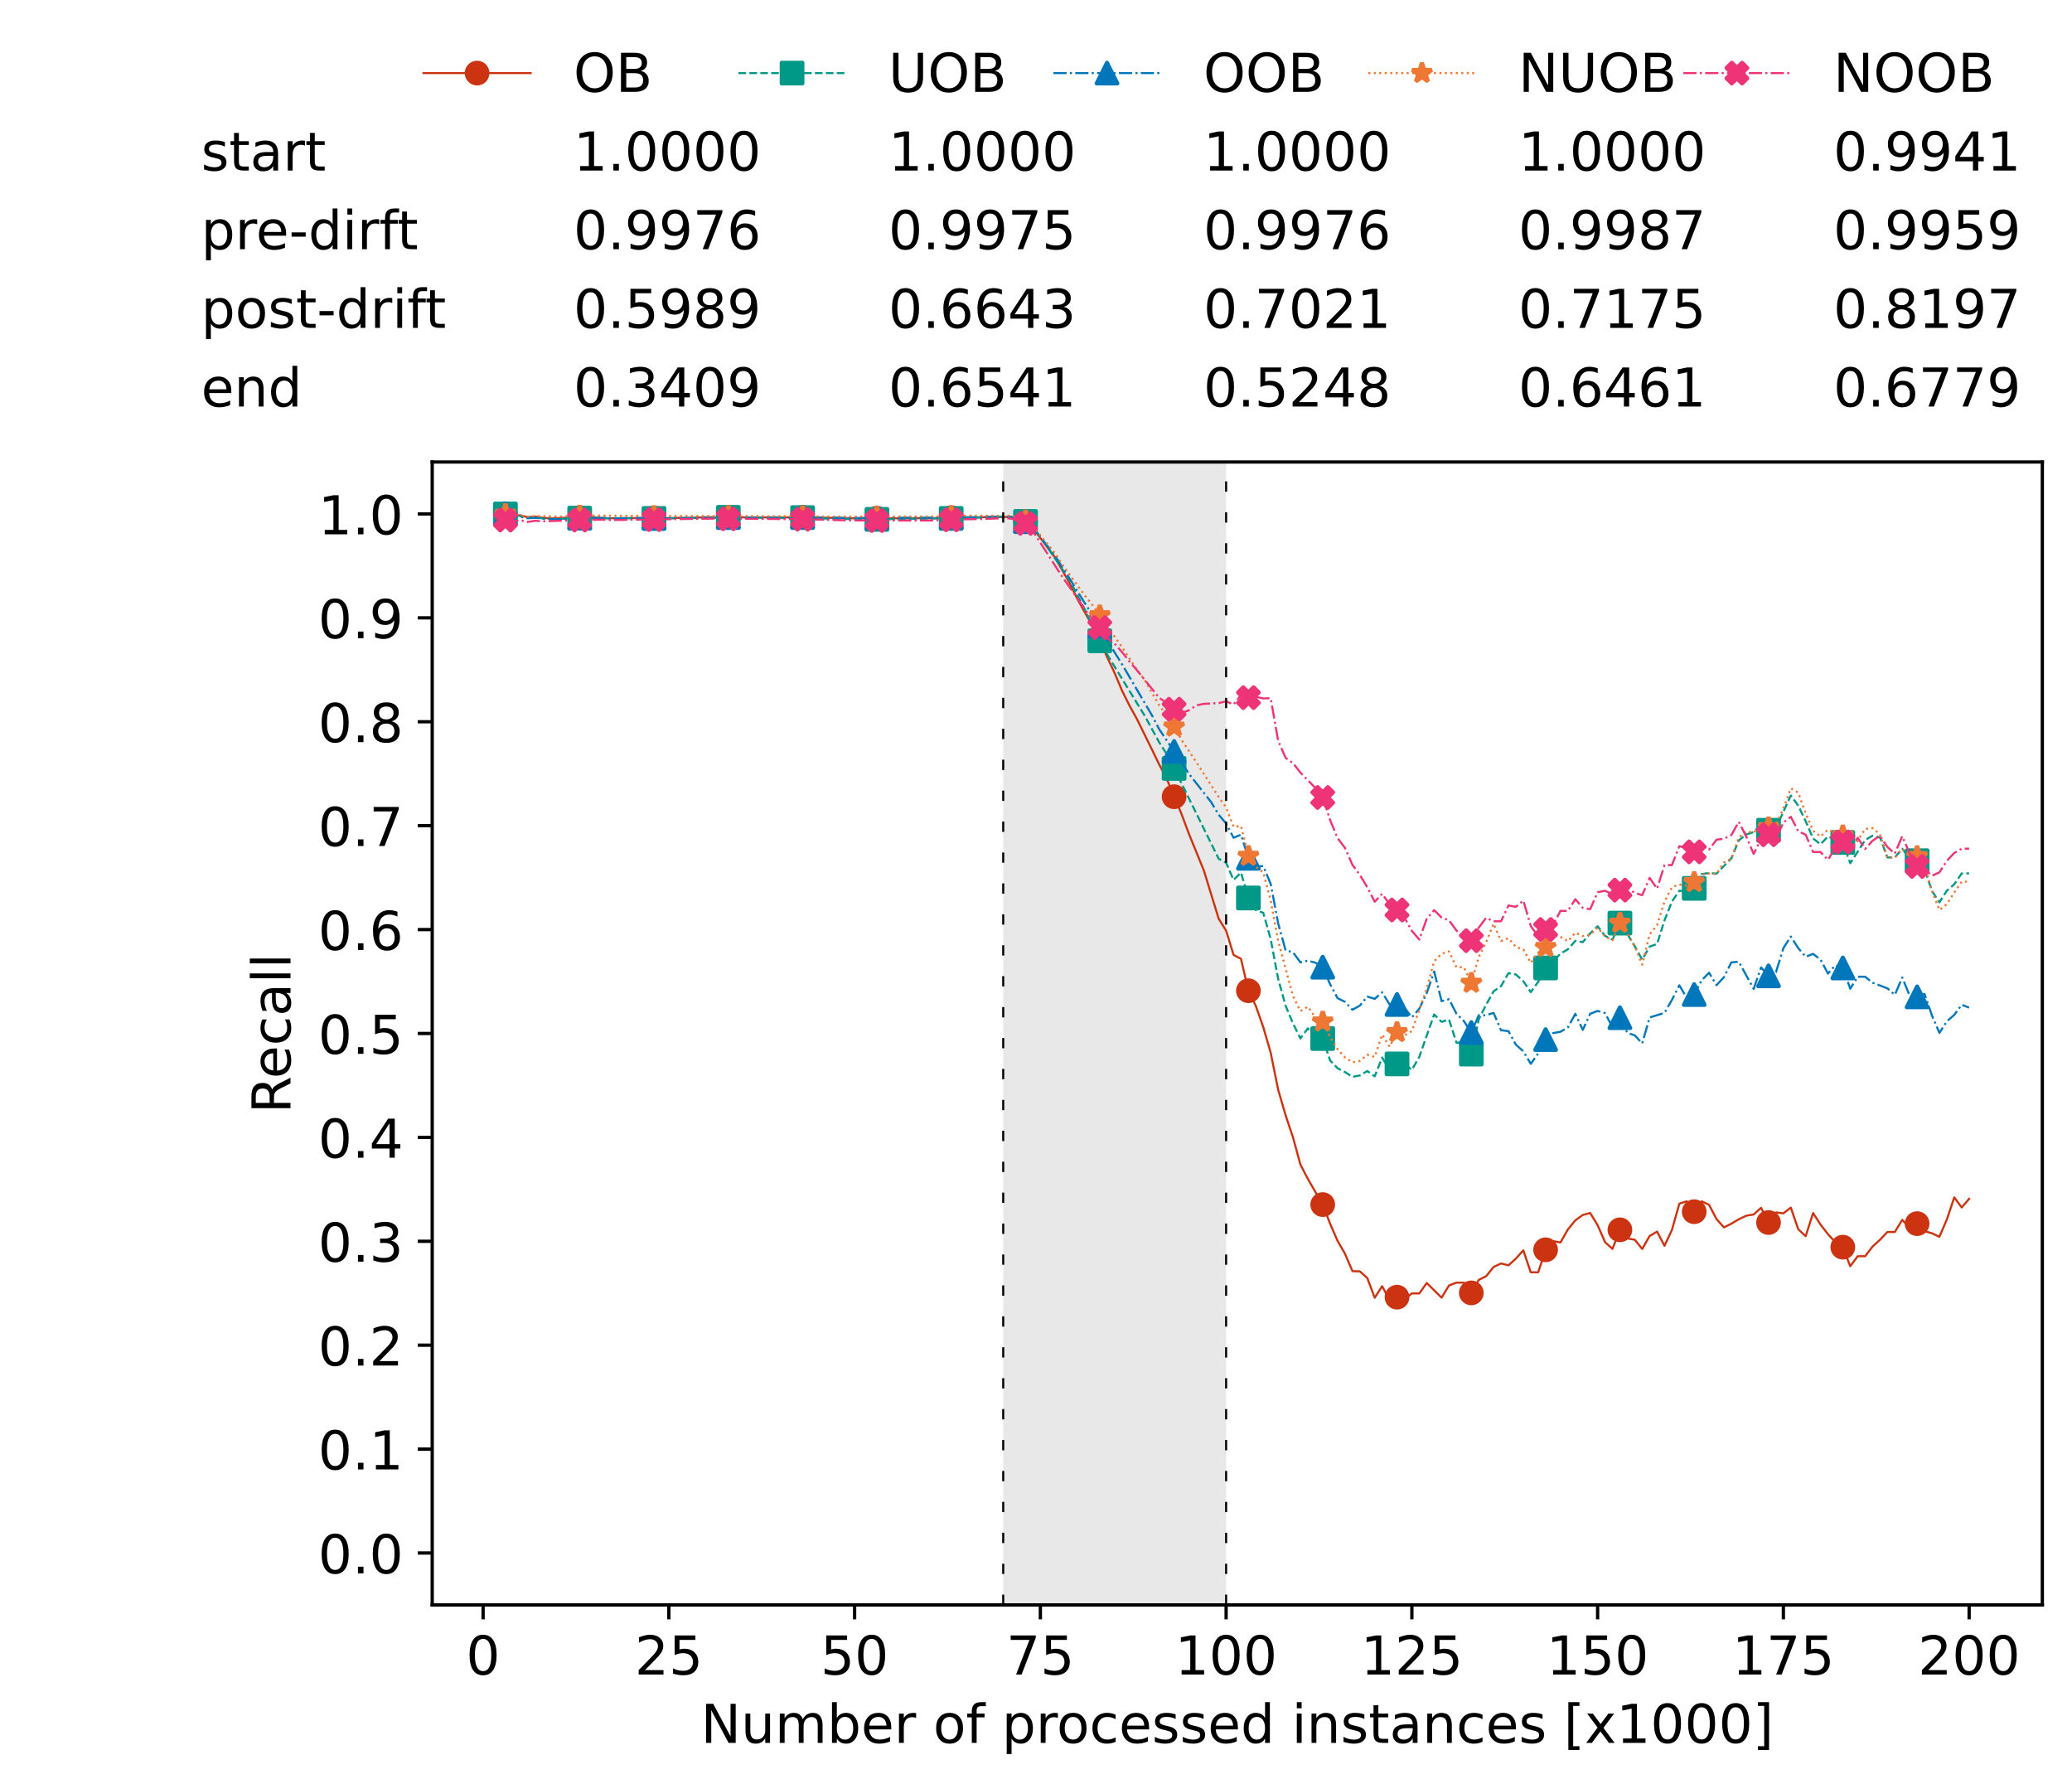 <?xml version="1.0" encoding="utf-8" standalone="no"?>
<!DOCTYPE svg PUBLIC "-//W3C//DTD SVG 1.1//EN"
  "http://www.w3.org/Graphics/SVG/1.1/DTD/svg11.dtd">
<!-- Created with matplotlib (https://matplotlib.org/) -->
<svg height="432.615pt" version="1.1" viewBox="0 0 502.65 432.615" width="502.65pt" xmlns="http://www.w3.org/2000/svg" xmlns:xlink="http://www.w3.org/1999/xlink">
 <defs>
  <style type="text/css">*{stroke-linecap:butt;stroke-linejoin:round;}</style>
 </defs>
 <g id="figure_1">
  <g id="patch_1">
   <path d="M 0 432.615 
L 502.65 432.615 
L 502.65 0 
L 0 0 
z
" style="fill:#ffffff;"/>
  </g>
  <g id="axes_1">
   <g id="patch_2">
    <path d="M 104.85 389.252 
L 495.45 389.252 
L 495.45 112.052 
L 104.85 112.052 
z
" style="fill:#ffffff;"/>
   </g>
   <g id="patch_3">
    <path clip-path="url(#p9ded0259c3)" d="M 297.446 389.252 
L 297.446 112.052 
L 243.372 112.052 
L 243.372 389.252 
z
" style="fill:#d3d3d3;opacity:0.5;"/>
   </g>
   <g id="matplotlib.axis_1">
    <g id="xtick_1">
     <g id="line2d_1">
      <defs>
       <path d="M 0 0 
L 0 3.5 
" id="m07ee91ac74" style="stroke:#000000;stroke-width:0.8;"/>
      </defs>
      <g>
       <use style="stroke:#000000;stroke-width:0.8;" x="117.197" xlink:href="#m07ee91ac74" y="389.252"/>
      </g>
     </g>
     <g id="text_1">
      <!-- 0 -->
      <g transform="translate(113.061 406.13)scale(0.13 -0.13)">
       <defs>
        <path d="M 31.781 66.406 
Q 24.172 66.406 20.328 58.906 
Q 16.5 51.422 16.5 36.375 
Q 16.5 21.391 20.328 13.891 
Q 24.172 6.391 31.781 6.391 
Q 39.453 6.391 43.281 13.891 
Q 47.125 21.391 47.125 36.375 
Q 47.125 51.422 43.281 58.906 
Q 39.453 66.406 31.781 66.406 
z
M 31.781 74.219 
Q 44.047 74.219 50.516 64.516 
Q 56.984 54.828 56.984 36.375 
Q 56.984 17.969 50.516 8.266 
Q 44.047 -1.422 31.781 -1.422 
Q 19.531 -1.422 13.062 8.266 
Q 6.594 17.969 6.594 36.375 
Q 6.594 54.828 13.062 64.516 
Q 19.531 74.219 31.781 74.219 
z
" id="DejaVuSans-48"/>
       </defs>
       <use xlink:href="#DejaVuSans-48"/>
      </g>
     </g>
    </g>
    <g id="xtick_2">
     <g id="line2d_2">
      <g>
       <use style="stroke:#000000;stroke-width:0.8;" x="162.259" xlink:href="#m07ee91ac74" y="389.252"/>
      </g>
     </g>
     <g id="text_2">
      <!-- 25 -->
      <g transform="translate(153.988 406.13)scale(0.13 -0.13)">
       <defs>
        <path d="M 19.188 8.297 
L 53.609 8.297 
L 53.609 0 
L 7.328 0 
L 7.328 8.297 
Q 12.938 14.109 22.625 23.891 
Q 32.328 33.688 34.812 36.531 
Q 39.547 41.844 41.422 45.531 
Q 43.312 49.219 43.312 52.781 
Q 43.312 58.594 39.234 62.25 
Q 35.156 65.922 28.609 65.922 
Q 23.969 65.922 18.812 64.312 
Q 13.672 62.703 7.812 59.422 
L 7.812 69.391 
Q 13.766 71.781 18.938 73 
Q 24.125 74.219 28.422 74.219 
Q 39.75 74.219 46.484 68.547 
Q 53.219 62.891 53.219 53.422 
Q 53.219 48.922 51.531 44.891 
Q 49.859 40.875 45.406 35.406 
Q 44.188 33.984 37.641 27.219 
Q 31.109 20.453 19.188 8.297 
z
" id="DejaVuSans-50"/>
        <path d="M 10.797 72.906 
L 49.516 72.906 
L 49.516 64.594 
L 19.828 64.594 
L 19.828 46.734 
Q 21.969 47.469 24.109 47.828 
Q 26.266 48.188 28.422 48.188 
Q 40.625 48.188 47.75 41.5 
Q 54.891 34.812 54.891 23.391 
Q 54.891 11.625 47.562 5.094 
Q 40.234 -1.422 26.906 -1.422 
Q 22.312 -1.422 17.547 -0.641 
Q 12.797 0.141 7.719 1.703 
L 7.719 11.625 
Q 12.109 9.234 16.797 8.062 
Q 21.484 6.891 26.703 6.891 
Q 35.156 6.891 40.078 11.328 
Q 45.016 15.766 45.016 23.391 
Q 45.016 31 40.078 35.438 
Q 35.156 39.891 26.703 39.891 
Q 22.75 39.891 18.812 39.016 
Q 14.891 38.141 10.797 36.281 
z
" id="DejaVuSans-53"/>
       </defs>
       <use xlink:href="#DejaVuSans-50"/>
       <use x="63.623" xlink:href="#DejaVuSans-53"/>
      </g>
     </g>
    </g>
    <g id="xtick_3">
     <g id="line2d_3">
      <g>
       <use style="stroke:#000000;stroke-width:0.8;" x="207.322" xlink:href="#m07ee91ac74" y="389.252"/>
      </g>
     </g>
     <g id="text_3">
      <!-- 50 -->
      <g transform="translate(199.05 406.13)scale(0.13 -0.13)">
       <use xlink:href="#DejaVuSans-53"/>
       <use x="63.623" xlink:href="#DejaVuSans-48"/>
      </g>
     </g>
    </g>
    <g id="xtick_4">
     <g id="line2d_4">
      <g>
       <use style="stroke:#000000;stroke-width:0.8;" x="252.384" xlink:href="#m07ee91ac74" y="389.252"/>
      </g>
     </g>
     <g id="text_4">
      <!-- 75 -->
      <g transform="translate(244.113 406.13)scale(0.13 -0.13)">
       <defs>
        <path d="M 8.203 72.906 
L 55.078 72.906 
L 55.078 68.703 
L 28.609 0 
L 18.312 0 
L 43.219 64.594 
L 8.203 64.594 
z
" id="DejaVuSans-55"/>
       </defs>
       <use xlink:href="#DejaVuSans-55"/>
       <use x="63.623" xlink:href="#DejaVuSans-53"/>
      </g>
     </g>
    </g>
    <g id="xtick_5">
     <g id="line2d_5">
      <g>
       <use style="stroke:#000000;stroke-width:0.8;" x="297.446" xlink:href="#m07ee91ac74" y="389.252"/>
      </g>
     </g>
     <g id="text_5">
      <!-- 100 -->
      <g transform="translate(285.039 406.13)scale(0.13 -0.13)">
       <defs>
        <path d="M 12.406 8.297 
L 28.516 8.297 
L 28.516 63.922 
L 10.984 60.406 
L 10.984 69.391 
L 28.422 72.906 
L 38.281 72.906 
L 38.281 8.297 
L 54.391 8.297 
L 54.391 0 
L 12.406 0 
z
" id="DejaVuSans-49"/>
       </defs>
       <use xlink:href="#DejaVuSans-49"/>
       <use x="63.623" xlink:href="#DejaVuSans-48"/>
       <use x="127.246" xlink:href="#DejaVuSans-48"/>
      </g>
     </g>
    </g>
    <g id="xtick_6">
     <g id="line2d_6">
      <g>
       <use style="stroke:#000000;stroke-width:0.8;" x="342.509" xlink:href="#m07ee91ac74" y="389.252"/>
      </g>
     </g>
     <g id="text_6">
      <!-- 125 -->
      <g transform="translate(330.102 406.13)scale(0.13 -0.13)">
       <use xlink:href="#DejaVuSans-49"/>
       <use x="63.623" xlink:href="#DejaVuSans-50"/>
       <use x="127.246" xlink:href="#DejaVuSans-53"/>
      </g>
     </g>
    </g>
    <g id="xtick_7">
     <g id="line2d_7">
      <g>
       <use style="stroke:#000000;stroke-width:0.8;" x="387.571" xlink:href="#m07ee91ac74" y="389.252"/>
      </g>
     </g>
     <g id="text_7">
      <!-- 150 -->
      <g transform="translate(375.164 406.13)scale(0.13 -0.13)">
       <use xlink:href="#DejaVuSans-49"/>
       <use x="63.623" xlink:href="#DejaVuSans-53"/>
       <use x="127.246" xlink:href="#DejaVuSans-48"/>
      </g>
     </g>
    </g>
    <g id="xtick_8">
     <g id="line2d_8">
      <g>
       <use style="stroke:#000000;stroke-width:0.8;" x="432.633" xlink:href="#m07ee91ac74" y="389.252"/>
      </g>
     </g>
     <g id="text_8">
      <!-- 175 -->
      <g transform="translate(420.226 406.13)scale(0.13 -0.13)">
       <use xlink:href="#DejaVuSans-49"/>
       <use x="63.623" xlink:href="#DejaVuSans-55"/>
       <use x="127.246" xlink:href="#DejaVuSans-53"/>
      </g>
     </g>
    </g>
    <g id="xtick_9">
     <g id="line2d_9">
      <g>
       <use style="stroke:#000000;stroke-width:0.8;" x="477.695" xlink:href="#m07ee91ac74" y="389.252"/>
      </g>
     </g>
     <g id="text_9">
      <!-- 200 -->
      <g transform="translate(465.289 406.13)scale(0.13 -0.13)">
       <use xlink:href="#DejaVuSans-50"/>
       <use x="63.623" xlink:href="#DejaVuSans-48"/>
       <use x="127.246" xlink:href="#DejaVuSans-48"/>
      </g>
     </g>
    </g>
    <g id="text_10">
     <!-- Number of processed instances [x1000] -->
     <g transform="translate(170.025 422.711)scale(0.13 -0.13)">
      <defs>
       <path d="M 9.812 72.906 
L 23.094 72.906 
L 55.422 11.922 
L 55.422 72.906 
L 64.984 72.906 
L 64.984 0 
L 51.703 0 
L 19.391 60.984 
L 19.391 0 
L 9.812 0 
z
" id="DejaVuSans-78"/>
       <path d="M 8.5 21.578 
L 8.5 54.688 
L 17.484 54.688 
L 17.484 21.922 
Q 17.484 14.156 20.5 10.266 
Q 23.531 6.391 29.594 6.391 
Q 36.859 6.391 41.078 11.031 
Q 45.312 15.672 45.312 23.688 
L 45.312 54.688 
L 54.297 54.688 
L 54.297 0 
L 45.312 0 
L 45.312 8.406 
Q 42.047 3.422 37.719 1 
Q 33.406 -1.422 27.688 -1.422 
Q 18.266 -1.422 13.375 4.438 
Q 8.5 10.297 8.5 21.578 
z
M 31.109 56 
z
" id="DejaVuSans-117"/>
       <path d="M 52 44.188 
Q 55.375 50.25 60.062 53.125 
Q 64.75 56 71.094 56 
Q 79.641 56 84.281 50.016 
Q 88.922 44.047 88.922 33.016 
L 88.922 0 
L 79.891 0 
L 79.891 32.719 
Q 79.891 40.578 77.094 44.375 
Q 74.312 48.188 68.609 48.188 
Q 61.625 48.188 57.562 43.547 
Q 53.516 38.922 53.516 30.906 
L 53.516 0 
L 44.484 0 
L 44.484 32.719 
Q 44.484 40.625 41.703 44.406 
Q 38.922 48.188 33.109 48.188 
Q 26.219 48.188 22.156 43.531 
Q 18.109 38.875 18.109 30.906 
L 18.109 0 
L 9.078 0 
L 9.078 54.688 
L 18.109 54.688 
L 18.109 46.188 
Q 21.188 51.219 25.484 53.609 
Q 29.781 56 35.688 56 
Q 41.656 56 45.828 52.969 
Q 50 49.953 52 44.188 
z
" id="DejaVuSans-109"/>
       <path d="M 48.688 27.297 
Q 48.688 37.203 44.609 42.844 
Q 40.531 48.484 33.406 48.484 
Q 26.266 48.484 22.188 42.844 
Q 18.109 37.203 18.109 27.297 
Q 18.109 17.391 22.188 11.75 
Q 26.266 6.109 33.406 6.109 
Q 40.531 6.109 44.609 11.75 
Q 48.688 17.391 48.688 27.297 
z
M 18.109 46.391 
Q 20.953 51.266 25.266 53.625 
Q 29.594 56 35.594 56 
Q 45.562 56 51.781 48.094 
Q 58.016 40.188 58.016 27.297 
Q 58.016 14.406 51.781 6.484 
Q 45.562 -1.422 35.594 -1.422 
Q 29.594 -1.422 25.266 0.953 
Q 20.953 3.328 18.109 8.203 
L 18.109 0 
L 9.078 0 
L 9.078 75.984 
L 18.109 75.984 
z
" id="DejaVuSans-98"/>
       <path d="M 56.203 29.594 
L 56.203 25.203 
L 14.891 25.203 
Q 15.484 15.922 20.484 11.062 
Q 25.484 6.203 34.422 6.203 
Q 39.594 6.203 44.453 7.469 
Q 49.312 8.734 54.109 11.281 
L 54.109 2.781 
Q 49.266 0.734 44.188 -0.344 
Q 39.109 -1.422 33.891 -1.422 
Q 20.797 -1.422 13.156 6.188 
Q 5.516 13.812 5.516 26.812 
Q 5.516 40.234 12.766 48.109 
Q 20.016 56 32.328 56 
Q 43.359 56 49.781 48.891 
Q 56.203 41.797 56.203 29.594 
z
M 47.219 32.234 
Q 47.125 39.594 43.094 43.984 
Q 39.062 48.391 32.422 48.391 
Q 24.906 48.391 20.391 44.141 
Q 15.875 39.891 15.188 32.172 
z
" id="DejaVuSans-101"/>
       <path d="M 41.109 46.297 
Q 39.594 47.172 37.812 47.578 
Q 36.031 48 33.891 48 
Q 26.266 48 22.188 43.047 
Q 18.109 38.094 18.109 28.812 
L 18.109 0 
L 9.078 0 
L 9.078 54.688 
L 18.109 54.688 
L 18.109 46.188 
Q 20.953 51.172 25.484 53.578 
Q 30.031 56 36.531 56 
Q 37.453 56 38.578 55.875 
Q 39.703 55.766 41.062 55.516 
z
" id="DejaVuSans-114"/>
       <path id="DejaVuSans-32"/>
       <path d="M 30.609 48.391 
Q 23.391 48.391 19.188 42.75 
Q 14.984 37.109 14.984 27.297 
Q 14.984 17.484 19.156 11.844 
Q 23.344 6.203 30.609 6.203 
Q 37.797 6.203 41.984 11.859 
Q 46.188 17.531 46.188 27.297 
Q 46.188 37.016 41.984 42.703 
Q 37.797 48.391 30.609 48.391 
z
M 30.609 56 
Q 42.328 56 49.016 48.375 
Q 55.719 40.766 55.719 27.297 
Q 55.719 13.875 49.016 6.219 
Q 42.328 -1.422 30.609 -1.422 
Q 18.844 -1.422 12.172 6.219 
Q 5.516 13.875 5.516 27.297 
Q 5.516 40.766 12.172 48.375 
Q 18.844 56 30.609 56 
z
" id="DejaVuSans-111"/>
       <path d="M 37.109 75.984 
L 37.109 68.5 
L 28.516 68.5 
Q 23.688 68.5 21.797 66.547 
Q 19.922 64.594 19.922 59.516 
L 19.922 54.688 
L 34.719 54.688 
L 34.719 47.703 
L 19.922 47.703 
L 19.922 0 
L 10.891 0 
L 10.891 47.703 
L 2.297 47.703 
L 2.297 54.688 
L 10.891 54.688 
L 10.891 58.5 
Q 10.891 67.625 15.141 71.797 
Q 19.391 75.984 28.609 75.984 
z
" id="DejaVuSans-102"/>
       <path d="M 18.109 8.203 
L 18.109 -20.797 
L 9.078 -20.797 
L 9.078 54.688 
L 18.109 54.688 
L 18.109 46.391 
Q 20.953 51.266 25.266 53.625 
Q 29.594 56 35.594 56 
Q 45.562 56 51.781 48.094 
Q 58.016 40.188 58.016 27.297 
Q 58.016 14.406 51.781 6.484 
Q 45.562 -1.422 35.594 -1.422 
Q 29.594 -1.422 25.266 0.953 
Q 20.953 3.328 18.109 8.203 
z
M 48.688 27.297 
Q 48.688 37.203 44.609 42.844 
Q 40.531 48.484 33.406 48.484 
Q 26.266 48.484 22.188 42.844 
Q 18.109 37.203 18.109 27.297 
Q 18.109 17.391 22.188 11.75 
Q 26.266 6.109 33.406 6.109 
Q 40.531 6.109 44.609 11.75 
Q 48.688 17.391 48.688 27.297 
z
" id="DejaVuSans-112"/>
       <path d="M 48.781 52.594 
L 48.781 44.188 
Q 44.969 46.297 41.141 47.344 
Q 37.312 48.391 33.406 48.391 
Q 24.656 48.391 19.812 42.844 
Q 14.984 37.312 14.984 27.297 
Q 14.984 17.281 19.812 11.734 
Q 24.656 6.203 33.406 6.203 
Q 37.312 6.203 41.141 7.25 
Q 44.969 8.297 48.781 10.406 
L 48.781 2.094 
Q 45.016 0.344 40.984 -0.531 
Q 36.969 -1.422 32.422 -1.422 
Q 20.062 -1.422 12.781 6.344 
Q 5.516 14.109 5.516 27.297 
Q 5.516 40.672 12.859 48.328 
Q 20.219 56 33.016 56 
Q 37.156 56 41.109 55.141 
Q 45.062 54.297 48.781 52.594 
z
" id="DejaVuSans-99"/>
       <path d="M 44.281 53.078 
L 44.281 44.578 
Q 40.484 46.531 36.375 47.5 
Q 32.281 48.484 27.875 48.484 
Q 21.188 48.484 17.844 46.438 
Q 14.5 44.391 14.5 40.281 
Q 14.5 37.156 16.891 35.375 
Q 19.281 33.594 26.516 31.984 
L 29.594 31.297 
Q 39.156 29.25 43.188 25.516 
Q 47.219 21.781 47.219 15.094 
Q 47.219 7.469 41.188 3.016 
Q 35.156 -1.422 24.609 -1.422 
Q 20.219 -1.422 15.453 -0.562 
Q 10.688 0.297 5.422 2 
L 5.422 11.281 
Q 10.406 8.688 15.234 7.391 
Q 20.062 6.109 24.812 6.109 
Q 31.156 6.109 34.562 8.281 
Q 37.984 10.453 37.984 14.406 
Q 37.984 18.062 35.516 20.016 
Q 33.062 21.969 24.703 23.781 
L 21.578 24.516 
Q 13.234 26.266 9.516 29.906 
Q 5.812 33.547 5.812 39.891 
Q 5.812 47.609 11.281 51.797 
Q 16.75 56 26.812 56 
Q 31.781 56 36.172 55.266 
Q 40.578 54.547 44.281 53.078 
z
" id="DejaVuSans-115"/>
       <path d="M 45.406 46.391 
L 45.406 75.984 
L 54.391 75.984 
L 54.391 0 
L 45.406 0 
L 45.406 8.203 
Q 42.578 3.328 38.25 0.953 
Q 33.938 -1.422 27.875 -1.422 
Q 17.969 -1.422 11.734 6.484 
Q 5.516 14.406 5.516 27.297 
Q 5.516 40.188 11.734 48.094 
Q 17.969 56 27.875 56 
Q 33.938 56 38.25 53.625 
Q 42.578 51.266 45.406 46.391 
z
M 14.797 27.297 
Q 14.797 17.391 18.875 11.75 
Q 22.953 6.109 30.078 6.109 
Q 37.203 6.109 41.297 11.75 
Q 45.406 17.391 45.406 27.297 
Q 45.406 37.203 41.297 42.844 
Q 37.203 48.484 30.078 48.484 
Q 22.953 48.484 18.875 42.844 
Q 14.797 37.203 14.797 27.297 
z
" id="DejaVuSans-100"/>
       <path d="M 9.422 54.688 
L 18.406 54.688 
L 18.406 0 
L 9.422 0 
z
M 9.422 75.984 
L 18.406 75.984 
L 18.406 64.594 
L 9.422 64.594 
z
" id="DejaVuSans-105"/>
       <path d="M 54.891 33.016 
L 54.891 0 
L 45.906 0 
L 45.906 32.719 
Q 45.906 40.484 42.875 44.328 
Q 39.844 48.188 33.797 48.188 
Q 26.516 48.188 22.312 43.547 
Q 18.109 38.922 18.109 30.906 
L 18.109 0 
L 9.078 0 
L 9.078 54.688 
L 18.109 54.688 
L 18.109 46.188 
Q 21.344 51.125 25.703 53.562 
Q 30.078 56 35.797 56 
Q 45.219 56 50.047 50.172 
Q 54.891 44.344 54.891 33.016 
z
" id="DejaVuSans-110"/>
       <path d="M 18.312 70.219 
L 18.312 54.688 
L 36.812 54.688 
L 36.812 47.703 
L 18.312 47.703 
L 18.312 18.016 
Q 18.312 11.328 20.141 9.422 
Q 21.969 7.516 27.594 7.516 
L 36.812 7.516 
L 36.812 0 
L 27.594 0 
Q 17.188 0 13.234 3.875 
Q 9.281 7.766 9.281 18.016 
L 9.281 47.703 
L 2.688 47.703 
L 2.688 54.688 
L 9.281 54.688 
L 9.281 70.219 
z
" id="DejaVuSans-116"/>
       <path d="M 34.281 27.484 
Q 23.391 27.484 19.188 25 
Q 14.984 22.516 14.984 16.5 
Q 14.984 11.719 18.141 8.906 
Q 21.297 6.109 26.703 6.109 
Q 34.188 6.109 38.703 11.406 
Q 43.219 16.703 43.219 25.484 
L 43.219 27.484 
z
M 52.203 31.203 
L 52.203 0 
L 43.219 0 
L 43.219 8.297 
Q 40.141 3.328 35.547 0.953 
Q 30.953 -1.422 24.312 -1.422 
Q 15.922 -1.422 10.953 3.297 
Q 6 8.016 6 15.922 
Q 6 25.141 12.172 29.828 
Q 18.359 34.516 30.609 34.516 
L 43.219 34.516 
L 43.219 35.406 
Q 43.219 41.609 39.141 45 
Q 35.062 48.391 27.688 48.391 
Q 23 48.391 18.547 47.266 
Q 14.109 46.141 10.016 43.891 
L 10.016 52.203 
Q 14.938 54.109 19.578 55.047 
Q 24.219 56 28.609 56 
Q 40.484 56 46.344 49.844 
Q 52.203 43.703 52.203 31.203 
z
" id="DejaVuSans-97"/>
       <path d="M 8.594 75.984 
L 29.297 75.984 
L 29.297 69 
L 17.578 69 
L 17.578 -6.203 
L 29.297 -6.203 
L 29.297 -13.188 
L 8.594 -13.188 
z
" id="DejaVuSans-91"/>
       <path d="M 54.891 54.688 
L 35.109 28.078 
L 55.906 0 
L 45.312 0 
L 29.391 21.484 
L 13.484 0 
L 2.875 0 
L 24.125 28.609 
L 4.688 54.688 
L 15.281 54.688 
L 29.781 35.203 
L 44.281 54.688 
z
" id="DejaVuSans-120"/>
       <path d="M 30.422 75.984 
L 30.422 -13.188 
L 9.719 -13.188 
L 9.719 -6.203 
L 21.391 -6.203 
L 21.391 69 
L 9.719 69 
L 9.719 75.984 
z
" id="DejaVuSans-93"/>
      </defs>
      <use xlink:href="#DejaVuSans-78"/>
      <use x="74.805" xlink:href="#DejaVuSans-117"/>
      <use x="138.184" xlink:href="#DejaVuSans-109"/>
      <use x="235.596" xlink:href="#DejaVuSans-98"/>
      <use x="299.072" xlink:href="#DejaVuSans-101"/>
      <use x="360.596" xlink:href="#DejaVuSans-114"/>
      <use x="401.709" xlink:href="#DejaVuSans-32"/>
      <use x="433.496" xlink:href="#DejaVuSans-111"/>
      <use x="494.678" xlink:href="#DejaVuSans-102"/>
      <use x="529.883" xlink:href="#DejaVuSans-32"/>
      <use x="561.67" xlink:href="#DejaVuSans-112"/>
      <use x="625.146" xlink:href="#DejaVuSans-114"/>
      <use x="664.01" xlink:href="#DejaVuSans-111"/>
      <use x="725.191" xlink:href="#DejaVuSans-99"/>
      <use x="780.172" xlink:href="#DejaVuSans-101"/>
      <use x="841.695" xlink:href="#DejaVuSans-115"/>
      <use x="893.795" xlink:href="#DejaVuSans-115"/>
      <use x="945.895" xlink:href="#DejaVuSans-101"/>
      <use x="1007.418" xlink:href="#DejaVuSans-100"/>
      <use x="1070.895" xlink:href="#DejaVuSans-32"/>
      <use x="1102.682" xlink:href="#DejaVuSans-105"/>
      <use x="1130.465" xlink:href="#DejaVuSans-110"/>
      <use x="1193.844" xlink:href="#DejaVuSans-115"/>
      <use x="1245.943" xlink:href="#DejaVuSans-116"/>
      <use x="1285.152" xlink:href="#DejaVuSans-97"/>
      <use x="1346.432" xlink:href="#DejaVuSans-110"/>
      <use x="1409.811" xlink:href="#DejaVuSans-99"/>
      <use x="1464.791" xlink:href="#DejaVuSans-101"/>
      <use x="1526.314" xlink:href="#DejaVuSans-115"/>
      <use x="1578.414" xlink:href="#DejaVuSans-32"/>
      <use x="1610.201" xlink:href="#DejaVuSans-91"/>
      <use x="1649.215" xlink:href="#DejaVuSans-120"/>
      <use x="1708.395" xlink:href="#DejaVuSans-49"/>
      <use x="1772.018" xlink:href="#DejaVuSans-48"/>
      <use x="1835.641" xlink:href="#DejaVuSans-48"/>
      <use x="1899.264" xlink:href="#DejaVuSans-48"/>
      <use x="1962.887" xlink:href="#DejaVuSans-93"/>
     </g>
    </g>
   </g>
   <g id="matplotlib.axis_2">
    <g id="ytick_1">
     <g id="line2d_10">
      <defs>
       <path d="M 0 0 
L -3.5 0 
" id="m693ced958e" style="stroke:#000000;stroke-width:0.8;"/>
      </defs>
      <g>
       <use style="stroke:#000000;stroke-width:0.8;" x="104.85" xlink:href="#m693ced958e" y="376.652"/>
      </g>
     </g>
     <g id="text_11">
      <!-- 0.0 -->
      <g transform="translate(77.176 381.591)scale(0.13 -0.13)">
       <defs>
        <path d="M 10.688 12.406 
L 21 12.406 
L 21 0 
L 10.688 0 
z
" id="DejaVuSans-46"/>
       </defs>
       <use xlink:href="#DejaVuSans-48"/>
       <use x="63.623" xlink:href="#DejaVuSans-46"/>
       <use x="95.41" xlink:href="#DejaVuSans-48"/>
      </g>
     </g>
    </g>
    <g id="ytick_2">
     <g id="line2d_11">
      <g>
       <use style="stroke:#000000;stroke-width:0.8;" x="104.85" xlink:href="#m693ced958e" y="351.452"/>
      </g>
     </g>
     <g id="text_12">
      <!-- 0.1 -->
      <g transform="translate(77.176 356.391)scale(0.13 -0.13)">
       <use xlink:href="#DejaVuSans-48"/>
       <use x="63.623" xlink:href="#DejaVuSans-46"/>
       <use x="95.41" xlink:href="#DejaVuSans-49"/>
      </g>
     </g>
    </g>
    <g id="ytick_3">
     <g id="line2d_12">
      <g>
       <use style="stroke:#000000;stroke-width:0.8;" x="104.85" xlink:href="#m693ced958e" y="326.252"/>
      </g>
     </g>
     <g id="text_13">
      <!-- 0.2 -->
      <g transform="translate(77.176 331.191)scale(0.13 -0.13)">
       <use xlink:href="#DejaVuSans-48"/>
       <use x="63.623" xlink:href="#DejaVuSans-46"/>
       <use x="95.41" xlink:href="#DejaVuSans-50"/>
      </g>
     </g>
    </g>
    <g id="ytick_4">
     <g id="line2d_13">
      <g>
       <use style="stroke:#000000;stroke-width:0.8;" x="104.85" xlink:href="#m693ced958e" y="301.052"/>
      </g>
     </g>
     <g id="text_14">
      <!-- 0.3 -->
      <g transform="translate(77.176 305.991)scale(0.13 -0.13)">
       <defs>
        <path d="M 40.578 39.312 
Q 47.656 37.797 51.625 33 
Q 55.609 28.219 55.609 21.188 
Q 55.609 10.406 48.188 4.484 
Q 40.766 -1.422 27.094 -1.422 
Q 22.516 -1.422 17.656 -0.516 
Q 12.797 0.391 7.625 2.203 
L 7.625 11.719 
Q 11.719 9.328 16.594 8.109 
Q 21.484 6.891 26.812 6.891 
Q 36.078 6.891 40.938 10.547 
Q 45.797 14.203 45.797 21.188 
Q 45.797 27.641 41.281 31.266 
Q 36.766 34.906 28.719 34.906 
L 20.219 34.906 
L 20.219 43.016 
L 29.109 43.016 
Q 36.375 43.016 40.234 45.922 
Q 44.094 48.828 44.094 54.297 
Q 44.094 59.906 40.109 62.906 
Q 36.141 65.922 28.719 65.922 
Q 24.656 65.922 20.016 65.031 
Q 15.375 64.156 9.812 62.312 
L 9.812 71.094 
Q 15.438 72.656 20.344 73.438 
Q 25.25 74.219 29.594 74.219 
Q 40.828 74.219 47.359 69.109 
Q 53.906 64.016 53.906 55.328 
Q 53.906 49.266 50.438 45.094 
Q 46.969 40.922 40.578 39.312 
z
" id="DejaVuSans-51"/>
       </defs>
       <use xlink:href="#DejaVuSans-48"/>
       <use x="63.623" xlink:href="#DejaVuSans-46"/>
       <use x="95.41" xlink:href="#DejaVuSans-51"/>
      </g>
     </g>
    </g>
    <g id="ytick_5">
     <g id="line2d_14">
      <g>
       <use style="stroke:#000000;stroke-width:0.8;" x="104.85" xlink:href="#m693ced958e" y="275.852"/>
      </g>
     </g>
     <g id="text_15">
      <!-- 0.4 -->
      <g transform="translate(77.176 280.791)scale(0.13 -0.13)">
       <defs>
        <path d="M 37.797 64.312 
L 12.891 25.391 
L 37.797 25.391 
z
M 35.203 72.906 
L 47.609 72.906 
L 47.609 25.391 
L 58.016 25.391 
L 58.016 17.188 
L 47.609 17.188 
L 47.609 0 
L 37.797 0 
L 37.797 17.188 
L 4.891 17.188 
L 4.891 26.703 
z
" id="DejaVuSans-52"/>
       </defs>
       <use xlink:href="#DejaVuSans-48"/>
       <use x="63.623" xlink:href="#DejaVuSans-46"/>
       <use x="95.41" xlink:href="#DejaVuSans-52"/>
      </g>
     </g>
    </g>
    <g id="ytick_6">
     <g id="line2d_15">
      <g>
       <use style="stroke:#000000;stroke-width:0.8;" x="104.85" xlink:href="#m693ced958e" y="250.652"/>
      </g>
     </g>
     <g id="text_16">
      <!-- 0.5 -->
      <g transform="translate(77.176 255.591)scale(0.13 -0.13)">
       <use xlink:href="#DejaVuSans-48"/>
       <use x="63.623" xlink:href="#DejaVuSans-46"/>
       <use x="95.41" xlink:href="#DejaVuSans-53"/>
      </g>
     </g>
    </g>
    <g id="ytick_7">
     <g id="line2d_16">
      <g>
       <use style="stroke:#000000;stroke-width:0.8;" x="104.85" xlink:href="#m693ced958e" y="225.452"/>
      </g>
     </g>
     <g id="text_17">
      <!-- 0.6 -->
      <g transform="translate(77.176 230.391)scale(0.13 -0.13)">
       <defs>
        <path d="M 33.016 40.375 
Q 26.375 40.375 22.484 35.828 
Q 18.609 31.297 18.609 23.391 
Q 18.609 15.531 22.484 10.953 
Q 26.375 6.391 33.016 6.391 
Q 39.656 6.391 43.531 10.953 
Q 47.406 15.531 47.406 23.391 
Q 47.406 31.297 43.531 35.828 
Q 39.656 40.375 33.016 40.375 
z
M 52.594 71.297 
L 52.594 62.312 
Q 48.875 64.062 45.094 64.984 
Q 41.312 65.922 37.594 65.922 
Q 27.828 65.922 22.672 59.328 
Q 17.531 52.734 16.797 39.406 
Q 19.672 43.656 24.016 45.922 
Q 28.375 48.188 33.594 48.188 
Q 44.578 48.188 50.953 41.516 
Q 57.328 34.859 57.328 23.391 
Q 57.328 12.156 50.688 5.359 
Q 44.047 -1.422 33.016 -1.422 
Q 20.359 -1.422 13.672 8.266 
Q 6.984 17.969 6.984 36.375 
Q 6.984 53.656 15.188 63.938 
Q 23.391 74.219 37.203 74.219 
Q 40.922 74.219 44.703 73.484 
Q 48.484 72.75 52.594 71.297 
z
" id="DejaVuSans-54"/>
       </defs>
       <use xlink:href="#DejaVuSans-48"/>
       <use x="63.623" xlink:href="#DejaVuSans-46"/>
       <use x="95.41" xlink:href="#DejaVuSans-54"/>
      </g>
     </g>
    </g>
    <g id="ytick_8">
     <g id="line2d_17">
      <g>
       <use style="stroke:#000000;stroke-width:0.8;" x="104.85" xlink:href="#m693ced958e" y="200.252"/>
      </g>
     </g>
     <g id="text_18">
      <!-- 0.7 -->
      <g transform="translate(77.176 205.191)scale(0.13 -0.13)">
       <use xlink:href="#DejaVuSans-48"/>
       <use x="63.623" xlink:href="#DejaVuSans-46"/>
       <use x="95.41" xlink:href="#DejaVuSans-55"/>
      </g>
     </g>
    </g>
    <g id="ytick_9">
     <g id="line2d_18">
      <g>
       <use style="stroke:#000000;stroke-width:0.8;" x="104.85" xlink:href="#m693ced958e" y="175.052"/>
      </g>
     </g>
     <g id="text_19">
      <!-- 0.8 -->
      <g transform="translate(77.176 179.991)scale(0.13 -0.13)">
       <defs>
        <path d="M 31.781 34.625 
Q 24.75 34.625 20.719 30.859 
Q 16.703 27.094 16.703 20.516 
Q 16.703 13.922 20.719 10.156 
Q 24.75 6.391 31.781 6.391 
Q 38.812 6.391 42.859 10.172 
Q 46.922 13.969 46.922 20.516 
Q 46.922 27.094 42.891 30.859 
Q 38.875 34.625 31.781 34.625 
z
M 21.922 38.812 
Q 15.578 40.375 12.031 44.719 
Q 8.5 49.078 8.5 55.328 
Q 8.5 64.062 14.719 69.141 
Q 20.953 74.219 31.781 74.219 
Q 42.672 74.219 48.875 69.141 
Q 55.078 64.062 55.078 55.328 
Q 55.078 49.078 51.531 44.719 
Q 48 40.375 41.703 38.812 
Q 48.828 37.156 52.797 32.312 
Q 56.781 27.484 56.781 20.516 
Q 56.781 9.906 50.312 4.234 
Q 43.844 -1.422 31.781 -1.422 
Q 19.734 -1.422 13.25 4.234 
Q 6.781 9.906 6.781 20.516 
Q 6.781 27.484 10.781 32.312 
Q 14.797 37.156 21.922 38.812 
z
M 18.312 54.391 
Q 18.312 48.734 21.844 45.562 
Q 25.391 42.391 31.781 42.391 
Q 38.141 42.391 41.719 45.562 
Q 45.312 48.734 45.312 54.391 
Q 45.312 60.062 41.719 63.234 
Q 38.141 66.406 31.781 66.406 
Q 25.391 66.406 21.844 63.234 
Q 18.312 60.062 18.312 54.391 
z
" id="DejaVuSans-56"/>
       </defs>
       <use xlink:href="#DejaVuSans-48"/>
       <use x="63.623" xlink:href="#DejaVuSans-46"/>
       <use x="95.41" xlink:href="#DejaVuSans-56"/>
      </g>
     </g>
    </g>
    <g id="ytick_10">
     <g id="line2d_19">
      <g>
       <use style="stroke:#000000;stroke-width:0.8;" x="104.85" xlink:href="#m693ced958e" y="149.852"/>
      </g>
     </g>
     <g id="text_20">
      <!-- 0.9 -->
      <g transform="translate(77.176 154.791)scale(0.13 -0.13)">
       <defs>
        <path d="M 10.984 1.516 
L 10.984 10.5 
Q 14.703 8.734 18.5 7.812 
Q 22.312 6.891 25.984 6.891 
Q 35.75 6.891 40.891 13.453 
Q 46.047 20.016 46.781 33.406 
Q 43.953 29.203 39.594 26.953 
Q 35.25 24.703 29.984 24.703 
Q 19.047 24.703 12.672 31.312 
Q 6.297 37.938 6.297 49.422 
Q 6.297 60.641 12.938 67.422 
Q 19.578 74.219 30.609 74.219 
Q 43.266 74.219 49.922 64.516 
Q 56.594 54.828 56.594 36.375 
Q 56.594 19.141 48.406 8.859 
Q 40.234 -1.422 26.422 -1.422 
Q 22.703 -1.422 18.891 -0.688 
Q 15.094 0.047 10.984 1.516 
z
M 30.609 32.422 
Q 37.25 32.422 41.125 36.953 
Q 45.016 41.5 45.016 49.422 
Q 45.016 57.281 41.125 61.844 
Q 37.25 66.406 30.609 66.406 
Q 23.969 66.406 20.094 61.844 
Q 16.219 57.281 16.219 49.422 
Q 16.219 41.5 20.094 36.953 
Q 23.969 32.422 30.609 32.422 
z
" id="DejaVuSans-57"/>
       </defs>
       <use xlink:href="#DejaVuSans-48"/>
       <use x="63.623" xlink:href="#DejaVuSans-46"/>
       <use x="95.41" xlink:href="#DejaVuSans-57"/>
      </g>
     </g>
    </g>
    <g id="ytick_11">
     <g id="line2d_20">
      <g>
       <use style="stroke:#000000;stroke-width:0.8;" x="104.85" xlink:href="#m693ced958e" y="124.652"/>
      </g>
     </g>
     <g id="text_21">
      <!-- 1.0 -->
      <g transform="translate(77.176 129.591)scale(0.13 -0.13)">
       <use xlink:href="#DejaVuSans-49"/>
       <use x="63.623" xlink:href="#DejaVuSans-46"/>
       <use x="95.41" xlink:href="#DejaVuSans-48"/>
      </g>
     </g>
    </g>
    <g id="text_22">
     <!-- Recall -->
     <g transform="translate(70.472 270.044)rotate(-90)scale(0.13 -0.13)">
      <defs>
       <path d="M 44.391 34.188 
Q 47.562 33.109 50.562 29.594 
Q 53.562 26.078 56.594 19.922 
L 66.609 0 
L 56 0 
L 46.688 18.703 
Q 43.062 26.031 39.672 28.422 
Q 36.281 30.812 30.422 30.812 
L 19.672 30.812 
L 19.672 0 
L 9.812 0 
L 9.812 72.906 
L 32.078 72.906 
Q 44.578 72.906 50.734 67.672 
Q 56.891 62.453 56.891 51.906 
Q 56.891 45.016 53.688 40.469 
Q 50.484 35.938 44.391 34.188 
z
M 19.672 64.797 
L 19.672 38.922 
L 32.078 38.922 
Q 39.203 38.922 42.844 42.219 
Q 46.484 45.516 46.484 51.906 
Q 46.484 58.297 42.844 61.547 
Q 39.203 64.797 32.078 64.797 
z
" id="DejaVuSans-82"/>
       <path d="M 9.422 75.984 
L 18.406 75.984 
L 18.406 0 
L 9.422 0 
z
" id="DejaVuSans-108"/>
      </defs>
      <use xlink:href="#DejaVuSans-82"/>
      <use x="64.982" xlink:href="#DejaVuSans-101"/>
      <use x="126.506" xlink:href="#DejaVuSans-99"/>
      <use x="181.486" xlink:href="#DejaVuSans-97"/>
      <use x="242.766" xlink:href="#DejaVuSans-108"/>
      <use x="270.549" xlink:href="#DejaVuSans-108"/>
     </g>
    </g>
   </g>
   <g id="line2d_21"/>
   <g id="line2d_22"/>
   <g id="line2d_23"/>
   <g id="line2d_24"/>
   <g id="line2d_25"/>
   <g id="line2d_26">
    <path clip-path="url(#p9ded0259c3)" d="M 122.605 124.652 
L 124.407 124.912 
L 126.21 124.991 
L 128.012 125.437 
L 129.815 125.28 
L 131.617 125.584 
L 133.419 125.737 
L 137.024 125.602 
L 144.234 125.513 
L 147.839 125.7 
L 156.852 125.635 
L 162.259 125.684 
L 164.062 125.603 
L 165.864 125.652 
L 171.272 125.432 
L 176.679 125.479 
L 196.507 125.49 
L 207.322 125.719 
L 214.532 125.722 
L 228.952 125.669 
L 232.557 125.52 
L 245.174 125.378 
L 246.976 125.877 
L 248.779 126.532 
L 250.581 128.083 
L 255.989 135.272 
L 259.594 141.66 
L 261.396 145.329 
L 265.001 151.799 
L 266.804 155.262 
L 268.606 159.434 
L 270.409 163.261 
L 272.211 167.532 
L 274.014 171.152 
L 275.816 174.404 
L 279.421 181.721 
L 281.224 185.434 
L 283.026 188.866 
L 286.631 197.438 
L 288.434 202.268 
L 292.039 211.109 
L 295.644 222.824 
L 297.446 225.719 
L 299.249 231.592 
L 301.051 232.549 
L 302.854 240.285 
L 304.656 243.989 
L 306.459 249.116 
L 308.261 255.32 
L 310.064 264.274 
L 311.866 270.447 
L 313.669 275.865 
L 315.471 282.439 
L 317.274 285.935 
L 320.879 292.154 
L 322.681 296.819 
L 324.484 300.955 
L 326.286 304.076 
L 328.089 308.294 
L 329.891 308.359 
L 331.694 309.965 
L 333.496 314.749 
L 335.299 311.949 
L 337.101 315.309 
L 338.904 314.609 
L 340.706 315.134 
L 342.509 313.694 
L 344.311 313.694 
L 346.114 311.174 
L 349.719 314.724 
L 351.521 311.765 
L 353.324 311.085 
L 355.126 311.085 
L 356.928 313.567 
L 358.731 310.417 
L 360.533 309.517 
L 362.336 307.277 
L 364.138 306.437 
L 365.941 306.887 
L 367.743 305.251 
L 369.546 303.246 
L 371.348 308.577 
L 373.151 308.577 
L 374.953 303.117 
L 376.756 301.017 
L 378.558 301.332 
L 380.361 298.182 
L 382.163 295.977 
L 383.966 294.677 
L 385.768 294.186 
L 387.571 297.145 
L 389.373 301.274 
L 391.176 302.894 
L 392.978 298.274 
L 394.781 300.374 
L 396.583 300.674 
L 398.386 302.914 
L 400.188 299.764 
L 401.991 298.714 
L 403.793 302.151 
L 405.596 298.301 
L 407.398 291.92 
L 409.201 291.36 
L 411.003 293.88 
L 412.806 291.36 
L 414.608 292.208 
L 416.411 295.658 
L 418.213 297.683 
L 420.016 296.783 
L 421.818 295.714 
L 423.621 294.855 
L 425.423 294.555 
L 427.226 292.935 
L 429.028 296.505 
L 430.831 294.055 
L 432.633 294.28 
L 434.436 292.88 
L 436.238 298.13 
L 438.041 299.81 
L 439.843 294.21 
L 441.646 297.01 
L 443.448 299.32 
L 445.251 301.32 
L 447.053 302.483 
L 448.856 307.103 
L 450.658 304.68 
L 452.461 304.68 
L 454.263 302.34 
L 456.066 300.69 
L 457.868 298.8 
L 459.671 298.8 
L 461.473 295.86 
L 463.276 297.824 
L 465.078 296.774 
L 466.881 298.594 
L 468.683 299.119 
L 470.485 299.959 
L 472.288 295.759 
L 474.09 290.404 
L 475.893 292.854 
L 477.695 290.754 
L 477.695 290.754 
" style="fill:none;stroke:#cc3311;stroke-linecap:square;stroke-width:0.5;"/>
    <defs>
     <path d="M 0 2.5 
C 0.663 2.5 1.299 2.237 1.768 1.768 
C 2.237 1.299 2.5 0.663 2.5 0 
C 2.5 -0.663 2.237 -1.299 1.768 -1.768 
C 1.299 -2.237 0.663 -2.5 0 -2.5 
C -0.663 -2.5 -1.299 -2.237 -1.768 -1.768 
C -2.237 -1.299 -2.5 -0.663 -2.5 0 
C -2.5 0.663 -2.237 1.299 -1.768 1.768 
C -1.299 2.237 -0.663 2.5 0 2.5 
z
" id="mb24e21bcab" style="stroke:#cc3311;"/>
    </defs>
    <g clip-path="url(#p9ded0259c3)">
     <use style="fill:#cc3311;stroke:#cc3311;" x="122.605" xlink:href="#mb24e21bcab" y="124.652"/>
     <use style="fill:#cc3311;stroke:#cc3311;" x="140.629" xlink:href="#mb24e21bcab" y="125.525"/>
     <use style="fill:#cc3311;stroke:#cc3311;" x="158.654" xlink:href="#mb24e21bcab" y="125.66"/>
     <use style="fill:#cc3311;stroke:#cc3311;" x="176.679" xlink:href="#mb24e21bcab" y="125.479"/>
     <use style="fill:#cc3311;stroke:#cc3311;" x="194.704" xlink:href="#mb24e21bcab" y="125.489"/>
     <use style="fill:#cc3311;stroke:#cc3311;" x="212.729" xlink:href="#mb24e21bcab" y="125.693"/>
     <use style="fill:#cc3311;stroke:#cc3311;" x="230.754" xlink:href="#mb24e21bcab" y="125.57"/>
     <use style="fill:#cc3311;stroke:#cc3311;" x="248.779" xlink:href="#mb24e21bcab" y="126.532"/>
     <use style="fill:#cc3311;stroke:#cc3311;" x="266.804" xlink:href="#mb24e21bcab" y="155.262"/>
     <use style="fill:#cc3311;stroke:#cc3311;" x="284.829" xlink:href="#mb24e21bcab" y="193.231"/>
     <use style="fill:#cc3311;stroke:#cc3311;" x="302.854" xlink:href="#mb24e21bcab" y="240.285"/>
     <use style="fill:#cc3311;stroke:#cc3311;" x="320.879" xlink:href="#mb24e21bcab" y="292.154"/>
     <use style="fill:#cc3311;stroke:#cc3311;" x="338.904" xlink:href="#mb24e21bcab" y="314.609"/>
     <use style="fill:#cc3311;stroke:#cc3311;" x="356.928" xlink:href="#mb24e21bcab" y="313.567"/>
     <use style="fill:#cc3311;stroke:#cc3311;" x="374.953" xlink:href="#mb24e21bcab" y="303.117"/>
     <use style="fill:#cc3311;stroke:#cc3311;" x="392.978" xlink:href="#mb24e21bcab" y="298.274"/>
     <use style="fill:#cc3311;stroke:#cc3311;" x="411.003" xlink:href="#mb24e21bcab" y="293.88"/>
     <use style="fill:#cc3311;stroke:#cc3311;" x="429.028" xlink:href="#mb24e21bcab" y="296.505"/>
     <use style="fill:#cc3311;stroke:#cc3311;" x="447.053" xlink:href="#mb24e21bcab" y="302.483"/>
     <use style="fill:#cc3311;stroke:#cc3311;" x="465.078" xlink:href="#mb24e21bcab" y="296.774"/>
    </g>
   </g>
   <g id="line2d_27"/>
   <g id="line2d_28"/>
   <g id="line2d_29"/>
   <g id="line2d_30"/>
   <g id="line2d_31">
    <path clip-path="url(#p9ded0259c3)" d="M 122.605 124.652 
L 126.21 125.157 
L 128.012 125.561 
L 129.815 125.379 
L 131.617 125.748 
L 133.419 125.878 
L 146.037 125.632 
L 147.839 125.73 
L 156.852 125.658 
L 160.457 125.733 
L 180.284 125.518 
L 187.494 125.588 
L 196.507 125.613 
L 198.309 125.742 
L 203.717 125.816 
L 212.729 125.97 
L 218.137 125.885 
L 232.557 125.644 
L 234.359 125.514 
L 237.964 125.513 
L 241.569 125.339 
L 243.372 125.287 
L 245.174 125.353 
L 246.976 125.776 
L 248.779 126.459 
L 250.581 127.924 
L 252.384 130.187 
L 257.791 138.187 
L 259.594 140.975 
L 263.199 147.897 
L 265.001 151.796 
L 266.804 155.409 
L 268.606 158.772 
L 277.619 173.463 
L 281.224 180.058 
L 283.026 182.879 
L 286.631 190 
L 295.644 208.276 
L 297.446 209.255 
L 299.249 213.421 
L 301.051 211.622 
L 302.854 217.785 
L 304.656 220.722 
L 306.459 221.38 
L 308.261 227.776 
L 310.064 237.373 
L 311.866 243.885 
L 313.669 248.207 
L 315.471 251.85 
L 317.274 249.417 
L 319.076 251.501 
L 320.879 251.883 
L 322.681 257.21 
L 324.484 259.081 
L 326.286 260.009 
L 328.089 261.177 
L 329.891 260.834 
L 331.694 259.763 
L 333.496 261.044 
L 335.299 256.494 
L 337.101 259.434 
L 338.904 258.034 
L 340.706 258.034 
L 342.509 259.474 
L 344.311 256.324 
L 347.916 246.034 
L 349.719 247.834 
L 351.521 247.261 
L 353.324 252.881 
L 355.126 252.881 
L 356.928 255.65 
L 358.731 247.25 
L 360.533 243.65 
L 362.336 240.43 
L 364.138 239.17 
L 365.941 236.02 
L 367.743 236.347 
L 369.546 237.97 
L 371.348 240.635 
L 373.151 238.115 
L 374.953 234.755 
L 376.756 233.18 
L 378.558 231.29 
L 380.361 230.24 
L 382.163 228.193 
L 383.966 228.493 
L 385.768 226.365 
L 387.571 224.647 
L 389.373 226.977 
L 391.176 227.877 
L 392.978 223.887 
L 394.781 226.512 
L 396.583 229.512 
L 398.386 232.732 
L 400.188 229.582 
L 401.991 228.952 
L 403.793 223.224 
L 405.596 218.674 
L 407.398 216.009 
L 409.201 216.289 
L 411.003 215.449 
L 412.806 211.984 
L 414.608 211.742 
L 416.411 211.892 
L 420.016 208.179 
L 421.818 203.826 
L 423.621 202.395 
L 425.423 201.795 
L 427.226 199.995 
L 429.028 201.36 
L 430.831 200.835 
L 434.436 192.935 
L 436.238 195.385 
L 438.041 199.165 
L 439.843 203.365 
L 441.646 204.765 
L 443.448 202.875 
L 445.251 203.675 
L 447.053 204.321 
L 448.856 209.361 
L 452.461 203.753 
L 454.263 202.673 
L 456.066 203.123 
L 457.868 207.953 
L 459.671 207.953 
L 461.473 205.853 
L 463.276 208.226 
L 465.078 208.751 
L 466.881 210.851 
L 468.683 216.101 
L 470.485 218.831 
L 472.288 216.031 
L 474.09 214.456 
L 475.893 211.831 
L 477.695 211.831 
L 477.695 211.831 
" style="fill:none;stroke:#009988;stroke-dasharray:1.85,0.8;stroke-dashoffset:0;stroke-width:0.5;"/>
    <defs>
     <path d="M -2.5 2.5 
L 2.5 2.5 
L 2.5 -2.5 
L -2.5 -2.5 
z
" id="ma276060cdb" style="stroke:#009988;stroke-linejoin:miter;"/>
    </defs>
    <g clip-path="url(#p9ded0259c3)">
     <use style="fill:#009988;stroke:#009988;stroke-linejoin:miter;" x="122.605" xlink:href="#ma276060cdb" y="124.652"/>
     <use style="fill:#009988;stroke:#009988;stroke-linejoin:miter;" x="140.629" xlink:href="#ma276060cdb" y="125.662"/>
     <use style="fill:#009988;stroke:#009988;stroke-linejoin:miter;" x="158.654" xlink:href="#ma276060cdb" y="125.735"/>
     <use style="fill:#009988;stroke:#009988;stroke-linejoin:miter;" x="176.679" xlink:href="#ma276060cdb" y="125.478"/>
     <use style="fill:#009988;stroke:#009988;stroke-linejoin:miter;" x="194.704" xlink:href="#ma276060cdb" y="125.537"/>
     <use style="fill:#009988;stroke:#009988;stroke-linejoin:miter;" x="212.729" xlink:href="#ma276060cdb" y="125.97"/>
     <use style="fill:#009988;stroke:#009988;stroke-linejoin:miter;" x="230.754" xlink:href="#ma276060cdb" y="125.745"/>
     <use style="fill:#009988;stroke:#009988;stroke-linejoin:miter;" x="248.779" xlink:href="#ma276060cdb" y="126.459"/>
     <use style="fill:#009988;stroke:#009988;stroke-linejoin:miter;" x="266.804" xlink:href="#ma276060cdb" y="155.409"/>
     <use style="fill:#009988;stroke:#009988;stroke-linejoin:miter;" x="284.829" xlink:href="#ma276060cdb" y="186.37"/>
     <use style="fill:#009988;stroke:#009988;stroke-linejoin:miter;" x="302.854" xlink:href="#ma276060cdb" y="217.785"/>
     <use style="fill:#009988;stroke:#009988;stroke-linejoin:miter;" x="320.879" xlink:href="#ma276060cdb" y="251.883"/>
     <use style="fill:#009988;stroke:#009988;stroke-linejoin:miter;" x="338.904" xlink:href="#ma276060cdb" y="258.034"/>
     <use style="fill:#009988;stroke:#009988;stroke-linejoin:miter;" x="356.928" xlink:href="#ma276060cdb" y="255.65"/>
     <use style="fill:#009988;stroke:#009988;stroke-linejoin:miter;" x="374.953" xlink:href="#ma276060cdb" y="234.755"/>
     <use style="fill:#009988;stroke:#009988;stroke-linejoin:miter;" x="392.978" xlink:href="#ma276060cdb" y="223.887"/>
     <use style="fill:#009988;stroke:#009988;stroke-linejoin:miter;" x="411.003" xlink:href="#ma276060cdb" y="215.449"/>
     <use style="fill:#009988;stroke:#009988;stroke-linejoin:miter;" x="429.028" xlink:href="#ma276060cdb" y="201.36"/>
     <use style="fill:#009988;stroke:#009988;stroke-linejoin:miter;" x="447.053" xlink:href="#ma276060cdb" y="204.321"/>
     <use style="fill:#009988;stroke:#009988;stroke-linejoin:miter;" x="465.078" xlink:href="#ma276060cdb" y="208.751"/>
    </g>
   </g>
   <g id="line2d_32"/>
   <g id="line2d_33"/>
   <g id="line2d_34"/>
   <g id="line2d_35"/>
   <g id="line2d_36">
    <path clip-path="url(#p9ded0259c3)" d="M 122.605 124.652 
L 124.407 125.431 
L 126.21 125.337 
L 128.012 125.697 
L 129.815 125.592 
L 133.419 125.89 
L 135.222 125.914 
L 138.827 125.714 
L 144.234 125.633 
L 149.642 125.728 
L 153.247 125.637 
L 158.654 125.712 
L 176.679 125.528 
L 201.914 125.521 
L 205.519 125.646 
L 210.927 125.595 
L 232.557 125.518 
L 236.162 125.436 
L 239.767 125.339 
L 243.372 125.261 
L 245.174 125.353 
L 246.976 125.802 
L 248.779 126.511 
L 250.581 128.005 
L 255.989 134.792 
L 257.791 137.776 
L 259.594 140.5 
L 263.199 146.346 
L 266.804 151.862 
L 268.606 155.353 
L 272.211 161.13 
L 279.421 173.436 
L 281.224 176.876 
L 284.829 182.255 
L 288.434 187.68 
L 293.841 194.579 
L 295.644 197.618 
L 297.446 199.724 
L 299.249 203.181 
L 301.051 202.449 
L 302.854 208.165 
L 304.656 210.187 
L 306.459 210.043 
L 308.261 214.386 
L 310.064 223.93 
L 311.866 230.442 
L 313.669 230.972 
L 315.471 233.407 
L 317.274 232.999 
L 319.076 233.473 
L 320.879 234.572 
L 322.681 238.728 
L 324.484 242.088 
L 326.286 242.982 
L 328.089 244.899 
L 329.891 243.901 
L 331.694 241.712 
L 333.496 242.251 
L 335.299 240.676 
L 337.101 243.616 
L 338.904 243.616 
L 340.706 244.403 
L 342.509 246.743 
L 344.311 244.643 
L 346.114 240.863 
L 347.916 235.613 
L 349.719 242.813 
L 351.521 242.336 
L 353.324 245.856 
L 355.126 247.656 
L 356.928 250.425 
L 358.731 246.225 
L 360.533 246.225 
L 362.336 245.665 
L 364.138 249.865 
L 365.941 250.09 
L 367.743 253.362 
L 369.546 254.985 
L 371.348 258.014 
L 373.151 255.494 
L 374.953 252.134 
L 376.756 250.559 
L 378.558 250.244 
L 380.361 249.194 
L 382.163 245.886 
L 383.966 249.786 
L 385.768 245.859 
L 387.571 245.191 
L 389.373 245.72 
L 391.176 249.14 
L 392.978 246.83 
L 394.781 250.505 
L 396.583 251.105 
L 398.386 253.065 
L 400.188 246.765 
L 403.793 245.668 
L 405.596 242.518 
L 407.398 238.964 
L 409.201 242.044 
L 411.003 241.204 
L 412.806 237.739 
L 414.608 235.922 
L 416.411 238.922 
L 418.213 237.009 
L 420.016 233.409 
L 421.818 233.256 
L 425.423 239.85 
L 427.226 234.63 
L 429.028 236.677 
L 430.831 235.802 
L 432.633 229.952 
L 434.436 227.152 
L 436.238 229.952 
L 438.041 232.052 
L 439.843 231.352 
L 441.646 232.752 
L 443.448 236.112 
L 445.251 234.112 
L 447.053 234.758 
L 448.856 239.798 
L 450.658 236.89 
L 452.461 236.89 
L 454.263 238.33 
L 457.868 239.71 
L 459.671 241.285 
L 461.473 237.085 
L 463.276 241.504 
L 465.078 241.766 
L 466.881 241.066 
L 468.683 246.316 
L 470.485 250.516 
L 472.288 247.716 
L 474.09 246.141 
L 475.893 243.691 
L 477.695 244.391 
L 477.695 244.391 
" style="fill:none;stroke:#0077bb;stroke-dasharray:3.2,0.8,0.5,0.8;stroke-dashoffset:0;stroke-width:0.5;"/>
    <defs>
     <path d="M 0 -2.5 
L -2.5 2.5 
L 2.5 2.5 
z
" id="m9106260fc1" style="stroke:#0077bb;stroke-linejoin:miter;"/>
    </defs>
    <g clip-path="url(#p9ded0259c3)">
     <use style="fill:#0077bb;stroke:#0077bb;stroke-linejoin:miter;" x="122.605" xlink:href="#m9106260fc1" y="124.652"/>
     <use style="fill:#0077bb;stroke:#0077bb;stroke-linejoin:miter;" x="140.629" xlink:href="#m9106260fc1" y="125.666"/>
     <use style="fill:#0077bb;stroke:#0077bb;stroke-linejoin:miter;" x="158.654" xlink:href="#m9106260fc1" y="125.712"/>
     <use style="fill:#0077bb;stroke:#0077bb;stroke-linejoin:miter;" x="176.679" xlink:href="#m9106260fc1" y="125.528"/>
     <use style="fill:#0077bb;stroke:#0077bb;stroke-linejoin:miter;" x="194.704" xlink:href="#m9106260fc1" y="125.441"/>
     <use style="fill:#0077bb;stroke:#0077bb;stroke-linejoin:miter;" x="212.729" xlink:href="#m9106260fc1" y="125.595"/>
     <use style="fill:#0077bb;stroke:#0077bb;stroke-linejoin:miter;" x="230.754" xlink:href="#m9106260fc1" y="125.568"/>
     <use style="fill:#0077bb;stroke:#0077bb;stroke-linejoin:miter;" x="248.779" xlink:href="#m9106260fc1" y="126.511"/>
     <use style="fill:#0077bb;stroke:#0077bb;stroke-linejoin:miter;" x="266.804" xlink:href="#m9106260fc1" y="151.862"/>
     <use style="fill:#0077bb;stroke:#0077bb;stroke-linejoin:miter;" x="284.829" xlink:href="#m9106260fc1" y="182.255"/>
     <use style="fill:#0077bb;stroke:#0077bb;stroke-linejoin:miter;" x="302.854" xlink:href="#m9106260fc1" y="208.165"/>
     <use style="fill:#0077bb;stroke:#0077bb;stroke-linejoin:miter;" x="320.879" xlink:href="#m9106260fc1" y="234.572"/>
     <use style="fill:#0077bb;stroke:#0077bb;stroke-linejoin:miter;" x="338.904" xlink:href="#m9106260fc1" y="243.616"/>
     <use style="fill:#0077bb;stroke:#0077bb;stroke-linejoin:miter;" x="356.928" xlink:href="#m9106260fc1" y="250.425"/>
     <use style="fill:#0077bb;stroke:#0077bb;stroke-linejoin:miter;" x="374.953" xlink:href="#m9106260fc1" y="252.134"/>
     <use style="fill:#0077bb;stroke:#0077bb;stroke-linejoin:miter;" x="392.978" xlink:href="#m9106260fc1" y="246.83"/>
     <use style="fill:#0077bb;stroke:#0077bb;stroke-linejoin:miter;" x="411.003" xlink:href="#m9106260fc1" y="241.204"/>
     <use style="fill:#0077bb;stroke:#0077bb;stroke-linejoin:miter;" x="429.028" xlink:href="#m9106260fc1" y="236.677"/>
     <use style="fill:#0077bb;stroke:#0077bb;stroke-linejoin:miter;" x="447.053" xlink:href="#m9106260fc1" y="234.758"/>
     <use style="fill:#0077bb;stroke:#0077bb;stroke-linejoin:miter;" x="465.078" xlink:href="#m9106260fc1" y="241.766"/>
    </g>
   </g>
   <g id="line2d_37"/>
   <g id="line2d_38"/>
   <g id="line2d_39"/>
   <g id="line2d_40"/>
   <g id="line2d_41">
    <path clip-path="url(#p9ded0259c3)" d="M 122.605 124.652 
L 124.407 124.912 
L 126.21 124.991 
L 128.012 125.304 
L 129.815 125.174 
L 133.419 125.236 
L 135.222 125.282 
L 144.234 125.04 
L 151.444 125.124 
L 196.507 125.223 
L 200.112 125.3 
L 228.952 125.261 
L 234.359 125.082 
L 245.174 125.096 
L 246.976 125.567 
L 248.779 126.222 
L 250.581 127.656 
L 255.989 134.264 
L 257.791 137.049 
L 263.199 144.456 
L 265.001 146.755 
L 266.804 149.266 
L 268.606 152.118 
L 270.409 154.399 
L 272.211 156.999 
L 275.816 162.446 
L 277.619 164.812 
L 281.224 171.087 
L 283.026 173.434 
L 284.829 176.263 
L 286.631 179.419 
L 290.236 184.879 
L 295.644 193.303 
L 297.446 195.833 
L 299.249 200.528 
L 301.051 200.33 
L 302.854 207.618 
L 304.656 210.279 
L 306.459 211.575 
L 308.261 218.4 
L 310.064 228.158 
L 313.669 241.586 
L 315.471 245.229 
L 317.274 244.142 
L 319.076 246.7 
L 320.879 247.799 
L 322.681 251.557 
L 324.484 254.465 
L 326.286 256.456 
L 328.089 257.642 
L 329.891 257.315 
L 331.694 255.807 
L 333.496 256.346 
L 335.299 250.921 
L 337.101 253.861 
L 338.904 250.361 
L 340.706 251.149 
L 342.509 250.069 
L 346.114 239.779 
L 347.916 233.129 
L 349.719 231.329 
L 351.521 230.756 
L 353.324 234.585 
L 355.126 234.585 
L 356.928 238.403 
L 358.731 232.103 
L 360.533 228.503 
L 362.336 224.023 
L 364.138 228.223 
L 365.941 227.548 
L 367.743 229.676 
L 369.546 230.248 
L 371.348 233.52 
L 373.151 231 
L 374.953 229.74 
L 376.756 226.59 
L 378.558 227.22 
L 380.361 228.27 
L 382.163 226.222 
L 383.966 227.022 
L 385.768 226.695 
L 387.571 224.977 
L 389.373 227.147 
L 391.176 228.047 
L 392.978 223.847 
L 394.781 226.472 
L 396.583 229.472 
L 398.386 233.952 
L 400.188 226.602 
L 401.991 224.397 
L 403.793 218.67 
L 405.596 215.17 
L 407.398 214.524 
L 409.201 214.804 
L 411.003 213.964 
L 412.806 212.074 
L 414.608 211.832 
L 416.411 211.982 
L 418.213 209.169 
L 420.016 208.269 
L 421.818 203.076 
L 423.621 201.645 
L 425.423 201.945 
L 427.226 200.145 
L 429.028 200.67 
L 430.831 200.145 
L 432.633 196.095 
L 434.436 191.195 
L 436.238 192.245 
L 438.041 197.285 
L 439.843 201.485 
L 441.646 202.885 
L 443.448 201.205 
L 445.251 202.005 
L 447.053 202.651 
L 448.856 206.641 
L 452.461 201.033 
L 454.263 200.853 
L 456.066 202.353 
L 457.868 208.023 
L 459.671 208.023 
L 461.473 205.923 
L 463.276 207.15 
L 465.078 207.675 
L 466.881 209.775 
L 468.683 216.075 
L 470.485 220.695 
L 472.288 219.295 
L 474.09 216.46 
L 475.893 213.835 
L 477.695 213.835 
L 477.695 213.835 
" style="fill:none;stroke:#ee7733;stroke-dasharray:0.5,0.825;stroke-dashoffset:0;stroke-width:0.5;"/>
    <defs>
     <path d="M 0 -2.5 
L -0.561 -0.773 
L -2.378 -0.773 
L -0.908 0.295 
L -1.469 2.023 
L -0 0.955 
L 1.469 2.023 
L 0.908 0.295 
L 2.378 -0.773 
L 0.561 -0.773 
z
" id="m3c9a35380d" style="stroke:#ee7733;stroke-linejoin:bevel;"/>
    </defs>
    <g clip-path="url(#p9ded0259c3)">
     <use style="fill:#ee7733;stroke:#ee7733;stroke-linejoin:bevel;" x="122.605" xlink:href="#m3c9a35380d" y="124.652"/>
     <use style="fill:#ee7733;stroke:#ee7733;stroke-linejoin:bevel;" x="140.629" xlink:href="#m3c9a35380d" y="125.11"/>
     <use style="fill:#ee7733;stroke:#ee7733;stroke-linejoin:bevel;" x="158.654" xlink:href="#m3c9a35380d" y="125.176"/>
     <use style="fill:#ee7733;stroke:#ee7733;stroke-linejoin:bevel;" x="176.679" xlink:href="#m3c9a35380d" y="125.15"/>
     <use style="fill:#ee7733;stroke:#ee7733;stroke-linejoin:bevel;" x="194.704" xlink:href="#m3c9a35380d" y="125.197"/>
     <use style="fill:#ee7733;stroke:#ee7733;stroke-linejoin:bevel;" x="212.729" xlink:href="#m3c9a35380d" y="125.326"/>
     <use style="fill:#ee7733;stroke:#ee7733;stroke-linejoin:bevel;" x="230.754" xlink:href="#m3c9a35380d" y="125.187"/>
     <use style="fill:#ee7733;stroke:#ee7733;stroke-linejoin:bevel;" x="248.779" xlink:href="#m3c9a35380d" y="126.222"/>
     <use style="fill:#ee7733;stroke:#ee7733;stroke-linejoin:bevel;" x="266.804" xlink:href="#m3c9a35380d" y="149.266"/>
     <use style="fill:#ee7733;stroke:#ee7733;stroke-linejoin:bevel;" x="284.829" xlink:href="#m3c9a35380d" y="176.263"/>
     <use style="fill:#ee7733;stroke:#ee7733;stroke-linejoin:bevel;" x="302.854" xlink:href="#m3c9a35380d" y="207.618"/>
     <use style="fill:#ee7733;stroke:#ee7733;stroke-linejoin:bevel;" x="320.879" xlink:href="#m3c9a35380d" y="247.799"/>
     <use style="fill:#ee7733;stroke:#ee7733;stroke-linejoin:bevel;" x="338.904" xlink:href="#m3c9a35380d" y="250.361"/>
     <use style="fill:#ee7733;stroke:#ee7733;stroke-linejoin:bevel;" x="356.928" xlink:href="#m3c9a35380d" y="238.403"/>
     <use style="fill:#ee7733;stroke:#ee7733;stroke-linejoin:bevel;" x="374.953" xlink:href="#m3c9a35380d" y="229.74"/>
     <use style="fill:#ee7733;stroke:#ee7733;stroke-linejoin:bevel;" x="392.978" xlink:href="#m3c9a35380d" y="223.847"/>
     <use style="fill:#ee7733;stroke:#ee7733;stroke-linejoin:bevel;" x="411.003" xlink:href="#m3c9a35380d" y="213.964"/>
     <use style="fill:#ee7733;stroke:#ee7733;stroke-linejoin:bevel;" x="429.028" xlink:href="#m3c9a35380d" y="200.67"/>
     <use style="fill:#ee7733;stroke:#ee7733;stroke-linejoin:bevel;" x="447.053" xlink:href="#m3c9a35380d" y="202.651"/>
     <use style="fill:#ee7733;stroke:#ee7733;stroke-linejoin:bevel;" x="465.078" xlink:href="#m3c9a35380d" y="207.675"/>
    </g>
   </g>
   <g id="line2d_42"/>
   <g id="line2d_43"/>
   <g id="line2d_44"/>
   <g id="line2d_45"/>
   <g id="line2d_46">
    <path clip-path="url(#p9ded0259c3)" d="M 122.605 126.137 
L 124.407 126.434 
L 126.21 126.172 
L 128.012 126.588 
L 129.815 126.305 
L 131.617 126.438 
L 142.432 126.097 
L 146.037 126.037 
L 147.839 126.141 
L 173.074 125.779 
L 187.494 125.867 
L 196.507 125.965 
L 203.717 126.17 
L 207.322 126.223 
L 212.729 126.248 
L 225.347 126.248 
L 234.359 125.942 
L 237.964 125.888 
L 243.372 125.688 
L 245.174 125.751 
L 246.976 126.228 
L 248.779 126.939 
L 250.581 128.835 
L 257.791 140.047 
L 261.396 145.125 
L 263.199 147.828 
L 268.606 154.77 
L 270.409 156.123 
L 272.211 158.172 
L 274.014 160.452 
L 275.816 162.548 
L 281.224 169.26 
L 283.026 170.487 
L 284.829 172.005 
L 286.631 172.923 
L 288.434 172.279 
L 290.236 171.082 
L 292.039 170.709 
L 295.644 170.527 
L 297.446 170.092 
L 299.249 170.864 
L 301.051 168.566 
L 302.854 169.201 
L 304.656 169.01 
L 306.459 169.388 
L 308.261 169.34 
L 310.064 179.635 
L 311.866 183.787 
L 313.669 185.085 
L 315.471 187.387 
L 319.076 191.09 
L 320.879 193.418 
L 322.681 198.9 
L 324.484 203.276 
L 326.286 205.655 
L 328.089 209.763 
L 329.891 212.185 
L 331.694 215.201 
L 333.496 218.705 
L 335.299 216.78 
L 337.101 219.3 
L 338.904 220.7 
L 340.706 222.538 
L 342.509 225.778 
L 344.311 227.878 
L 346.114 222.838 
L 347.916 220.738 
L 349.719 222.538 
L 351.521 223.206 
L 353.324 225.676 
L 355.126 227.476 
L 356.928 228.145 
L 358.731 224.995 
L 360.533 222.595 
L 362.336 223.435 
L 364.138 223.435 
L 365.941 219.61 
L 367.743 219.937 
L 369.546 218.41 
L 371.348 224.589 
L 373.151 227.109 
L 374.953 225.429 
L 376.756 224.379 
L 378.558 220.914 
L 380.361 220.914 
L 382.163 218.079 
L 383.966 220.179 
L 385.768 220.506 
L 387.571 216.401 
L 389.373 216.031 
L 391.176 216.931 
L 392.978 215.881 
L 394.781 215.356 
L 396.583 216.556 
L 398.386 217.116 
L 400.188 212.916 
L 401.991 215.541 
L 403.793 209.813 
L 405.596 209.813 
L 407.398 205.21 
L 409.201 205.77 
L 411.003 206.61 
L 412.806 204.72 
L 414.608 206.052 
L 416.411 203.652 
L 418.213 203.427 
L 420.016 202.527 
L 421.818 199.32 
L 423.621 202.9 
L 425.423 207.1 
L 427.226 203.5 
L 429.028 202.45 
L 430.831 203.325 
L 432.633 199.5 
L 434.436 198.1 
L 436.238 201.6 
L 438.041 202.44 
L 439.843 206.64 
L 441.646 206.64 
L 443.448 208.53 
L 445.251 205.63 
L 447.053 204.208 
L 448.856 206.098 
L 450.658 203.19 
L 452.461 205.89 
L 454.263 203.91 
L 456.066 202.71 
L 457.868 205.44 
L 459.671 207.015 
L 461.473 202.815 
L 463.276 206.988 
L 465.078 210.138 
L 466.881 210.838 
L 468.683 212.413 
L 470.485 211.573 
L 472.288 208.773 
L 474.09 206.883 
L 475.893 205.833 
L 477.695 205.833 
L 477.695 205.833 
" style="fill:none;stroke:#ee3377;stroke-dasharray:3.2,0.8,0.5,0.8;stroke-dashoffset:0;stroke-width:0.5;"/>
    <defs>
     <path d="M -1.25 2.5 
L 0 1.25 
L 1.25 2.5 
L 2.5 1.25 
L 1.25 0 
L 2.5 -1.25 
L 1.25 -2.5 
L 0 -1.25 
L -1.25 -2.5 
L -2.5 -1.25 
L -1.25 0 
L -2.5 1.25 
z
" id="m6b554bd654" style="stroke:#ee3377;stroke-linejoin:miter;"/>
    </defs>
    <g clip-path="url(#p9ded0259c3)">
     <use style="fill:#ee3377;stroke:#ee3377;stroke-linejoin:miter;" x="122.605" xlink:href="#m6b554bd654" y="126.137"/>
     <use style="fill:#ee3377;stroke:#ee3377;stroke-linejoin:miter;" x="140.629" xlink:href="#m6b554bd654" y="126.131"/>
     <use style="fill:#ee3377;stroke:#ee3377;stroke-linejoin:miter;" x="158.654" xlink:href="#m6b554bd654" y="126.018"/>
     <use style="fill:#ee3377;stroke:#ee3377;stroke-linejoin:miter;" x="176.679" xlink:href="#m6b554bd654" y="125.827"/>
     <use style="fill:#ee3377;stroke:#ee3377;stroke-linejoin:miter;" x="194.704" xlink:href="#m6b554bd654" y="125.939"/>
     <use style="fill:#ee3377;stroke:#ee3377;stroke-linejoin:miter;" x="212.729" xlink:href="#m6b554bd654" y="126.248"/>
     <use style="fill:#ee3377;stroke:#ee3377;stroke-linejoin:miter;" x="230.754" xlink:href="#m6b554bd654" y="126.076"/>
     <use style="fill:#ee3377;stroke:#ee3377;stroke-linejoin:miter;" x="248.779" xlink:href="#m6b554bd654" y="126.939"/>
     <use style="fill:#ee3377;stroke:#ee3377;stroke-linejoin:miter;" x="266.804" xlink:href="#m6b554bd654" y="152.216"/>
     <use style="fill:#ee3377;stroke:#ee3377;stroke-linejoin:miter;" x="284.829" xlink:href="#m6b554bd654" y="172.005"/>
     <use style="fill:#ee3377;stroke:#ee3377;stroke-linejoin:miter;" x="302.854" xlink:href="#m6b554bd654" y="169.201"/>
     <use style="fill:#ee3377;stroke:#ee3377;stroke-linejoin:miter;" x="320.879" xlink:href="#m6b554bd654" y="193.418"/>
     <use style="fill:#ee3377;stroke:#ee3377;stroke-linejoin:miter;" x="338.904" xlink:href="#m6b554bd654" y="220.7"/>
     <use style="fill:#ee3377;stroke:#ee3377;stroke-linejoin:miter;" x="356.928" xlink:href="#m6b554bd654" y="228.145"/>
     <use style="fill:#ee3377;stroke:#ee3377;stroke-linejoin:miter;" x="374.953" xlink:href="#m6b554bd654" y="225.429"/>
     <use style="fill:#ee3377;stroke:#ee3377;stroke-linejoin:miter;" x="392.978" xlink:href="#m6b554bd654" y="215.881"/>
     <use style="fill:#ee3377;stroke:#ee3377;stroke-linejoin:miter;" x="411.003" xlink:href="#m6b554bd654" y="206.61"/>
     <use style="fill:#ee3377;stroke:#ee3377;stroke-linejoin:miter;" x="429.028" xlink:href="#m6b554bd654" y="202.45"/>
     <use style="fill:#ee3377;stroke:#ee3377;stroke-linejoin:miter;" x="447.053" xlink:href="#m6b554bd654" y="204.208"/>
     <use style="fill:#ee3377;stroke:#ee3377;stroke-linejoin:miter;" x="465.078" xlink:href="#m6b554bd654" y="210.138"/>
    </g>
   </g>
   <g id="line2d_47"/>
   <g id="line2d_48"/>
   <g id="line2d_49"/>
   <g id="line2d_50"/>
   <g id="line2d_51">
    <path clip-path="url(#p9ded0259c3)" d="M 243.372 389.252 
L 243.372 112.052 
" style="fill:none;stroke:#000000;stroke-dasharray:2.5,5;stroke-dashoffset:0;stroke-width:0.5;"/>
   </g>
   <g id="line2d_52">
    <path clip-path="url(#p9ded0259c3)" d="M 297.446 389.252 
L 297.446 112.052 
" style="fill:none;stroke:#000000;stroke-dasharray:2.5,5;stroke-dashoffset:0;stroke-width:0.5;"/>
   </g>
   <g id="patch_4">
    <path d="M 104.85 389.252 
L 104.85 112.052 
" style="fill:none;stroke:#000000;stroke-linecap:square;stroke-linejoin:miter;stroke-width:0.8;"/>
   </g>
   <g id="patch_5">
    <path d="M 495.45 389.252 
L 495.45 112.052 
" style="fill:none;stroke:#000000;stroke-linecap:square;stroke-linejoin:miter;stroke-width:0.8;"/>
   </g>
   <g id="patch_6">
    <path d="M 104.85 389.252 
L 495.45 389.252 
" style="fill:none;stroke:#000000;stroke-linecap:square;stroke-linejoin:miter;stroke-width:0.8;"/>
   </g>
   <g id="patch_7">
    <path d="M 104.85 112.052 
L 495.45 112.052 
" style="fill:none;stroke:#000000;stroke-linecap:square;stroke-linejoin:miter;stroke-width:0.8;"/>
   </g>
   <g id="legend_1">
    <g id="line2d_53"/>
    <g id="line2d_54"/>
    <g id="text_23">
     <!--   -->
     <g transform="translate(48.8 22.278)scale(0.13 -0.13)">
      <use xlink:href="#DejaVuSans-32"/>
     </g>
    </g>
    <g id="line2d_55"/>
    <g id="line2d_56"/>
    <g id="text_24">
     <!-- start -->
     <g transform="translate(48.8 41.36)scale(0.13 -0.13)">
      <use xlink:href="#DejaVuSans-115"/>
      <use x="52.1" xlink:href="#DejaVuSans-116"/>
      <use x="91.309" xlink:href="#DejaVuSans-97"/>
      <use x="152.588" xlink:href="#DejaVuSans-114"/>
      <use x="193.701" xlink:href="#DejaVuSans-116"/>
     </g>
    </g>
    <g id="line2d_57"/>
    <g id="line2d_58"/>
    <g id="text_25">
     <!-- pre-dirft -->
     <g transform="translate(48.8 60.441)scale(0.13 -0.13)">
      <defs>
       <path d="M 4.891 31.391 
L 31.203 31.391 
L 31.203 23.391 
L 4.891 23.391 
z
" id="DejaVuSans-45"/>
      </defs>
      <use xlink:href="#DejaVuSans-112"/>
      <use x="63.477" xlink:href="#DejaVuSans-114"/>
      <use x="102.34" xlink:href="#DejaVuSans-101"/>
      <use x="163.863" xlink:href="#DejaVuSans-45"/>
      <use x="199.947" xlink:href="#DejaVuSans-100"/>
      <use x="263.424" xlink:href="#DejaVuSans-105"/>
      <use x="291.207" xlink:href="#DejaVuSans-114"/>
      <use x="332.32" xlink:href="#DejaVuSans-102"/>
      <use x="365.775" xlink:href="#DejaVuSans-116"/>
     </g>
    </g>
    <g id="line2d_59"/>
    <g id="line2d_60"/>
    <g id="text_26">
     <!-- post-drift -->
     <g transform="translate(48.8 79.523)scale(0.13 -0.13)">
      <use xlink:href="#DejaVuSans-112"/>
      <use x="63.477" xlink:href="#DejaVuSans-111"/>
      <use x="124.658" xlink:href="#DejaVuSans-115"/>
      <use x="176.758" xlink:href="#DejaVuSans-116"/>
      <use x="215.967" xlink:href="#DejaVuSans-45"/>
      <use x="252.051" xlink:href="#DejaVuSans-100"/>
      <use x="315.527" xlink:href="#DejaVuSans-114"/>
      <use x="356.641" xlink:href="#DejaVuSans-105"/>
      <use x="384.424" xlink:href="#DejaVuSans-102"/>
      <use x="417.879" xlink:href="#DejaVuSans-116"/>
     </g>
    </g>
    <g id="line2d_61"/>
    <g id="line2d_62"/>
    <g id="text_27">
     <!-- end -->
     <g transform="translate(48.8 98.604)scale(0.13 -0.13)">
      <use xlink:href="#DejaVuSans-101"/>
      <use x="61.523" xlink:href="#DejaVuSans-110"/>
      <use x="124.902" xlink:href="#DejaVuSans-100"/>
     </g>
    </g>
    <g id="line2d_63">
     <path d="M 102.738 17.728 
L 128.738 17.728 
" style="fill:none;stroke:#cc3311;stroke-linecap:square;stroke-width:0.5;"/>
    </g>
    <g id="line2d_64">
     <g>
      <use style="fill:#cc3311;stroke:#cc3311;" x="115.738" xlink:href="#mb24e21bcab" y="17.728"/>
     </g>
    </g>
    <g id="text_28">
     <!-- OB -->
     <g transform="translate(139.138 22.278)scale(0.13 -0.13)">
      <defs>
       <path d="M 39.406 66.219 
Q 28.656 66.219 22.328 58.203 
Q 16.016 50.203 16.016 36.375 
Q 16.016 22.609 22.328 14.594 
Q 28.656 6.594 39.406 6.594 
Q 50.141 6.594 56.422 14.594 
Q 62.703 22.609 62.703 36.375 
Q 62.703 50.203 56.422 58.203 
Q 50.141 66.219 39.406 66.219 
z
M 39.406 74.219 
Q 54.734 74.219 63.906 63.938 
Q 73.094 53.656 73.094 36.375 
Q 73.094 19.141 63.906 8.859 
Q 54.734 -1.422 39.406 -1.422 
Q 24.031 -1.422 14.812 8.828 
Q 5.609 19.094 5.609 36.375 
Q 5.609 53.656 14.812 63.938 
Q 24.031 74.219 39.406 74.219 
z
" id="DejaVuSans-79"/>
       <path d="M 19.672 34.812 
L 19.672 8.109 
L 35.5 8.109 
Q 43.453 8.109 47.281 11.406 
Q 51.125 14.703 51.125 21.484 
Q 51.125 28.328 47.281 31.562 
Q 43.453 34.812 35.5 34.812 
z
M 19.672 64.797 
L 19.672 42.828 
L 34.281 42.828 
Q 41.5 42.828 45.031 45.531 
Q 48.578 48.25 48.578 53.812 
Q 48.578 59.328 45.031 62.062 
Q 41.5 64.797 34.281 64.797 
z
M 9.812 72.906 
L 35.016 72.906 
Q 46.297 72.906 52.391 68.219 
Q 58.5 63.531 58.5 54.891 
Q 58.5 48.188 55.375 44.234 
Q 52.25 40.281 46.188 39.312 
Q 53.469 37.75 57.5 32.781 
Q 61.531 27.828 61.531 20.406 
Q 61.531 10.641 54.891 5.312 
Q 48.25 0 35.984 0 
L 9.812 0 
z
" id="DejaVuSans-66"/>
      </defs>
      <use xlink:href="#DejaVuSans-79"/>
      <use x="78.711" xlink:href="#DejaVuSans-66"/>
     </g>
    </g>
    <g id="line2d_65"/>
    <g id="line2d_66"/>
    <g id="text_29">
     <!-- 1.0000 -->
     <g transform="translate(139.138 41.36)scale(0.13 -0.13)">
      <use xlink:href="#DejaVuSans-49"/>
      <use x="63.623" xlink:href="#DejaVuSans-46"/>
      <use x="95.41" xlink:href="#DejaVuSans-48"/>
      <use x="159.033" xlink:href="#DejaVuSans-48"/>
      <use x="222.656" xlink:href="#DejaVuSans-48"/>
      <use x="286.279" xlink:href="#DejaVuSans-48"/>
     </g>
    </g>
    <g id="line2d_67"/>
    <g id="line2d_68"/>
    <g id="text_30">
     <!-- 0.9976 -->
     <g transform="translate(139.138 60.441)scale(0.13 -0.13)">
      <use xlink:href="#DejaVuSans-48"/>
      <use x="63.623" xlink:href="#DejaVuSans-46"/>
      <use x="95.41" xlink:href="#DejaVuSans-57"/>
      <use x="159.033" xlink:href="#DejaVuSans-57"/>
      <use x="222.656" xlink:href="#DejaVuSans-55"/>
      <use x="286.279" xlink:href="#DejaVuSans-54"/>
     </g>
    </g>
    <g id="line2d_69"/>
    <g id="line2d_70"/>
    <g id="text_31">
     <!-- 0.5989 -->
     <g transform="translate(139.138 79.523)scale(0.13 -0.13)">
      <use xlink:href="#DejaVuSans-48"/>
      <use x="63.623" xlink:href="#DejaVuSans-46"/>
      <use x="95.41" xlink:href="#DejaVuSans-53"/>
      <use x="159.033" xlink:href="#DejaVuSans-57"/>
      <use x="222.656" xlink:href="#DejaVuSans-56"/>
      <use x="286.279" xlink:href="#DejaVuSans-57"/>
     </g>
    </g>
    <g id="line2d_71"/>
    <g id="line2d_72"/>
    <g id="text_32">
     <!-- 0.3409 -->
     <g transform="translate(139.138 98.604)scale(0.13 -0.13)">
      <use xlink:href="#DejaVuSans-48"/>
      <use x="63.623" xlink:href="#DejaVuSans-46"/>
      <use x="95.41" xlink:href="#DejaVuSans-51"/>
      <use x="159.033" xlink:href="#DejaVuSans-52"/>
      <use x="222.656" xlink:href="#DejaVuSans-48"/>
      <use x="286.279" xlink:href="#DejaVuSans-57"/>
     </g>
    </g>
    <g id="line2d_73">
     <path d="M 179.144 17.728 
L 205.144 17.728 
" style="fill:none;stroke:#009988;stroke-dasharray:1.85,0.8;stroke-dashoffset:0;stroke-width:0.5;"/>
    </g>
    <g id="line2d_74">
     <g>
      <use style="fill:#009988;stroke:#009988;stroke-linejoin:miter;" x="192.144" xlink:href="#ma276060cdb" y="17.728"/>
     </g>
    </g>
    <g id="text_33">
     <!-- UOB -->
     <g transform="translate(215.544 22.278)scale(0.13 -0.13)">
      <defs>
       <path d="M 8.688 72.906 
L 18.609 72.906 
L 18.609 28.609 
Q 18.609 16.891 22.844 11.734 
Q 27.094 6.594 36.625 6.594 
Q 46.094 6.594 50.344 11.734 
Q 54.594 16.891 54.594 28.609 
L 54.594 72.906 
L 64.5 72.906 
L 64.5 27.391 
Q 64.5 13.141 57.438 5.859 
Q 50.391 -1.422 36.625 -1.422 
Q 22.797 -1.422 15.734 5.859 
Q 8.688 13.141 8.688 27.391 
z
" id="DejaVuSans-85"/>
      </defs>
      <use xlink:href="#DejaVuSans-85"/>
      <use x="73.193" xlink:href="#DejaVuSans-79"/>
      <use x="151.904" xlink:href="#DejaVuSans-66"/>
     </g>
    </g>
    <g id="line2d_75"/>
    <g id="line2d_76"/>
    <g id="text_34">
     <!-- 1.0000 -->
     <g transform="translate(215.544 41.36)scale(0.13 -0.13)">
      <use xlink:href="#DejaVuSans-49"/>
      <use x="63.623" xlink:href="#DejaVuSans-46"/>
      <use x="95.41" xlink:href="#DejaVuSans-48"/>
      <use x="159.033" xlink:href="#DejaVuSans-48"/>
      <use x="222.656" xlink:href="#DejaVuSans-48"/>
      <use x="286.279" xlink:href="#DejaVuSans-48"/>
     </g>
    </g>
    <g id="line2d_77"/>
    <g id="line2d_78"/>
    <g id="text_35">
     <!-- 0.9975 -->
     <g transform="translate(215.544 60.441)scale(0.13 -0.13)">
      <use xlink:href="#DejaVuSans-48"/>
      <use x="63.623" xlink:href="#DejaVuSans-46"/>
      <use x="95.41" xlink:href="#DejaVuSans-57"/>
      <use x="159.033" xlink:href="#DejaVuSans-57"/>
      <use x="222.656" xlink:href="#DejaVuSans-55"/>
      <use x="286.279" xlink:href="#DejaVuSans-53"/>
     </g>
    </g>
    <g id="line2d_79"/>
    <g id="line2d_80"/>
    <g id="text_36">
     <!-- 0.6643 -->
     <g transform="translate(215.544 79.523)scale(0.13 -0.13)">
      <use xlink:href="#DejaVuSans-48"/>
      <use x="63.623" xlink:href="#DejaVuSans-46"/>
      <use x="95.41" xlink:href="#DejaVuSans-54"/>
      <use x="159.033" xlink:href="#DejaVuSans-54"/>
      <use x="222.656" xlink:href="#DejaVuSans-52"/>
      <use x="286.279" xlink:href="#DejaVuSans-51"/>
     </g>
    </g>
    <g id="line2d_81"/>
    <g id="line2d_82"/>
    <g id="text_37">
     <!-- 0.6541 -->
     <g transform="translate(215.544 98.604)scale(0.13 -0.13)">
      <use xlink:href="#DejaVuSans-48"/>
      <use x="63.623" xlink:href="#DejaVuSans-46"/>
      <use x="95.41" xlink:href="#DejaVuSans-54"/>
      <use x="159.033" xlink:href="#DejaVuSans-53"/>
      <use x="222.656" xlink:href="#DejaVuSans-52"/>
      <use x="286.279" xlink:href="#DejaVuSans-49"/>
     </g>
    </g>
    <g id="line2d_83">
     <path d="M 255.55 17.728 
L 281.55 17.728 
" style="fill:none;stroke:#0077bb;stroke-dasharray:3.2,0.8,0.5,0.8;stroke-dashoffset:0;stroke-width:0.5;"/>
    </g>
    <g id="line2d_84">
     <g>
      <use style="fill:#0077bb;stroke:#0077bb;stroke-linejoin:miter;" x="268.55" xlink:href="#m9106260fc1" y="17.728"/>
     </g>
    </g>
    <g id="text_38">
     <!-- OOB -->
     <g transform="translate(291.95 22.278)scale(0.13 -0.13)">
      <use xlink:href="#DejaVuSans-79"/>
      <use x="78.711" xlink:href="#DejaVuSans-79"/>
      <use x="157.422" xlink:href="#DejaVuSans-66"/>
     </g>
    </g>
    <g id="line2d_85"/>
    <g id="line2d_86"/>
    <g id="text_39">
     <!-- 1.0000 -->
     <g transform="translate(291.95 41.36)scale(0.13 -0.13)">
      <use xlink:href="#DejaVuSans-49"/>
      <use x="63.623" xlink:href="#DejaVuSans-46"/>
      <use x="95.41" xlink:href="#DejaVuSans-48"/>
      <use x="159.033" xlink:href="#DejaVuSans-48"/>
      <use x="222.656" xlink:href="#DejaVuSans-48"/>
      <use x="286.279" xlink:href="#DejaVuSans-48"/>
     </g>
    </g>
    <g id="line2d_87"/>
    <g id="line2d_88"/>
    <g id="text_40">
     <!-- 0.9976 -->
     <g transform="translate(291.95 60.441)scale(0.13 -0.13)">
      <use xlink:href="#DejaVuSans-48"/>
      <use x="63.623" xlink:href="#DejaVuSans-46"/>
      <use x="95.41" xlink:href="#DejaVuSans-57"/>
      <use x="159.033" xlink:href="#DejaVuSans-57"/>
      <use x="222.656" xlink:href="#DejaVuSans-55"/>
      <use x="286.279" xlink:href="#DejaVuSans-54"/>
     </g>
    </g>
    <g id="line2d_89"/>
    <g id="line2d_90"/>
    <g id="text_41">
     <!-- 0.7021 -->
     <g transform="translate(291.95 79.523)scale(0.13 -0.13)">
      <use xlink:href="#DejaVuSans-48"/>
      <use x="63.623" xlink:href="#DejaVuSans-46"/>
      <use x="95.41" xlink:href="#DejaVuSans-55"/>
      <use x="159.033" xlink:href="#DejaVuSans-48"/>
      <use x="222.656" xlink:href="#DejaVuSans-50"/>
      <use x="286.279" xlink:href="#DejaVuSans-49"/>
     </g>
    </g>
    <g id="line2d_91"/>
    <g id="line2d_92"/>
    <g id="text_42">
     <!-- 0.5248 -->
     <g transform="translate(291.95 98.604)scale(0.13 -0.13)">
      <use xlink:href="#DejaVuSans-48"/>
      <use x="63.623" xlink:href="#DejaVuSans-46"/>
      <use x="95.41" xlink:href="#DejaVuSans-53"/>
      <use x="159.033" xlink:href="#DejaVuSans-50"/>
      <use x="222.656" xlink:href="#DejaVuSans-52"/>
      <use x="286.279" xlink:href="#DejaVuSans-56"/>
     </g>
    </g>
    <g id="line2d_93">
     <path d="M 331.956 17.728 
L 357.956 17.728 
" style="fill:none;stroke:#ee7733;stroke-dasharray:0.5,0.825;stroke-dashoffset:0;stroke-width:0.5;"/>
    </g>
    <g id="line2d_94">
     <g>
      <use style="fill:#ee7733;stroke:#ee7733;stroke-linejoin:bevel;" x="344.956" xlink:href="#m3c9a35380d" y="17.728"/>
     </g>
    </g>
    <g id="text_43">
     <!-- NUOB -->
     <g transform="translate(368.356 22.278)scale(0.13 -0.13)">
      <use xlink:href="#DejaVuSans-78"/>
      <use x="74.805" xlink:href="#DejaVuSans-85"/>
      <use x="147.998" xlink:href="#DejaVuSans-79"/>
      <use x="226.709" xlink:href="#DejaVuSans-66"/>
     </g>
    </g>
    <g id="line2d_95"/>
    <g id="line2d_96"/>
    <g id="text_44">
     <!-- 1.0000 -->
     <g transform="translate(368.356 41.36)scale(0.13 -0.13)">
      <use xlink:href="#DejaVuSans-49"/>
      <use x="63.623" xlink:href="#DejaVuSans-46"/>
      <use x="95.41" xlink:href="#DejaVuSans-48"/>
      <use x="159.033" xlink:href="#DejaVuSans-48"/>
      <use x="222.656" xlink:href="#DejaVuSans-48"/>
      <use x="286.279" xlink:href="#DejaVuSans-48"/>
     </g>
    </g>
    <g id="line2d_97"/>
    <g id="line2d_98"/>
    <g id="text_45">
     <!-- 0.9987 -->
     <g transform="translate(368.356 60.441)scale(0.13 -0.13)">
      <use xlink:href="#DejaVuSans-48"/>
      <use x="63.623" xlink:href="#DejaVuSans-46"/>
      <use x="95.41" xlink:href="#DejaVuSans-57"/>
      <use x="159.033" xlink:href="#DejaVuSans-57"/>
      <use x="222.656" xlink:href="#DejaVuSans-56"/>
      <use x="286.279" xlink:href="#DejaVuSans-55"/>
     </g>
    </g>
    <g id="line2d_99"/>
    <g id="line2d_100"/>
    <g id="text_46">
     <!-- 0.7175 -->
     <g transform="translate(368.356 79.523)scale(0.13 -0.13)">
      <use xlink:href="#DejaVuSans-48"/>
      <use x="63.623" xlink:href="#DejaVuSans-46"/>
      <use x="95.41" xlink:href="#DejaVuSans-55"/>
      <use x="159.033" xlink:href="#DejaVuSans-49"/>
      <use x="222.656" xlink:href="#DejaVuSans-55"/>
      <use x="286.279" xlink:href="#DejaVuSans-53"/>
     </g>
    </g>
    <g id="line2d_101"/>
    <g id="line2d_102"/>
    <g id="text_47">
     <!-- 0.6461 -->
     <g transform="translate(368.356 98.604)scale(0.13 -0.13)">
      <use xlink:href="#DejaVuSans-48"/>
      <use x="63.623" xlink:href="#DejaVuSans-46"/>
      <use x="95.41" xlink:href="#DejaVuSans-54"/>
      <use x="159.033" xlink:href="#DejaVuSans-52"/>
      <use x="222.656" xlink:href="#DejaVuSans-54"/>
      <use x="286.279" xlink:href="#DejaVuSans-49"/>
     </g>
    </g>
    <g id="line2d_103">
     <path d="M 408.362 17.728 
L 434.362 17.728 
" style="fill:none;stroke:#ee3377;stroke-dasharray:3.2,0.8,0.5,0.8;stroke-dashoffset:0;stroke-width:0.5;"/>
    </g>
    <g id="line2d_104">
     <g>
      <use style="fill:#ee3377;stroke:#ee3377;stroke-linejoin:miter;" x="421.362" xlink:href="#m6b554bd654" y="17.728"/>
     </g>
    </g>
    <g id="text_48">
     <!-- NOOB -->
     <g transform="translate(444.762 22.278)scale(0.13 -0.13)">
      <use xlink:href="#DejaVuSans-78"/>
      <use x="74.805" xlink:href="#DejaVuSans-79"/>
      <use x="153.516" xlink:href="#DejaVuSans-79"/>
      <use x="232.227" xlink:href="#DejaVuSans-66"/>
     </g>
    </g>
    <g id="line2d_105"/>
    <g id="line2d_106"/>
    <g id="text_49">
     <!-- 0.9941 -->
     <g transform="translate(444.762 41.36)scale(0.13 -0.13)">
      <use xlink:href="#DejaVuSans-48"/>
      <use x="63.623" xlink:href="#DejaVuSans-46"/>
      <use x="95.41" xlink:href="#DejaVuSans-57"/>
      <use x="159.033" xlink:href="#DejaVuSans-57"/>
      <use x="222.656" xlink:href="#DejaVuSans-52"/>
      <use x="286.279" xlink:href="#DejaVuSans-49"/>
     </g>
    </g>
    <g id="line2d_107"/>
    <g id="line2d_108"/>
    <g id="text_50">
     <!-- 0.9959 -->
     <g transform="translate(444.762 60.441)scale(0.13 -0.13)">
      <use xlink:href="#DejaVuSans-48"/>
      <use x="63.623" xlink:href="#DejaVuSans-46"/>
      <use x="95.41" xlink:href="#DejaVuSans-57"/>
      <use x="159.033" xlink:href="#DejaVuSans-57"/>
      <use x="222.656" xlink:href="#DejaVuSans-53"/>
      <use x="286.279" xlink:href="#DejaVuSans-57"/>
     </g>
    </g>
    <g id="line2d_109"/>
    <g id="line2d_110"/>
    <g id="text_51">
     <!-- 0.8197 -->
     <g transform="translate(444.762 79.523)scale(0.13 -0.13)">
      <use xlink:href="#DejaVuSans-48"/>
      <use x="63.623" xlink:href="#DejaVuSans-46"/>
      <use x="95.41" xlink:href="#DejaVuSans-56"/>
      <use x="159.033" xlink:href="#DejaVuSans-49"/>
      <use x="222.656" xlink:href="#DejaVuSans-57"/>
      <use x="286.279" xlink:href="#DejaVuSans-55"/>
     </g>
    </g>
    <g id="line2d_111"/>
    <g id="line2d_112"/>
    <g id="text_52">
     <!-- 0.6779 -->
     <g transform="translate(444.762 98.604)scale(0.13 -0.13)">
      <use xlink:href="#DejaVuSans-48"/>
      <use x="63.623" xlink:href="#DejaVuSans-46"/>
      <use x="95.41" xlink:href="#DejaVuSans-54"/>
      <use x="159.033" xlink:href="#DejaVuSans-55"/>
      <use x="222.656" xlink:href="#DejaVuSans-55"/>
      <use x="286.279" xlink:href="#DejaVuSans-57"/>
     </g>
    </g>
   </g>
  </g>
 </g>
 <defs>
  <clipPath id="p9ded0259c3">
   <rect height="277.2" width="390.6" x="104.85" y="112.052"/>
  </clipPath>
 </defs>
</svg>
